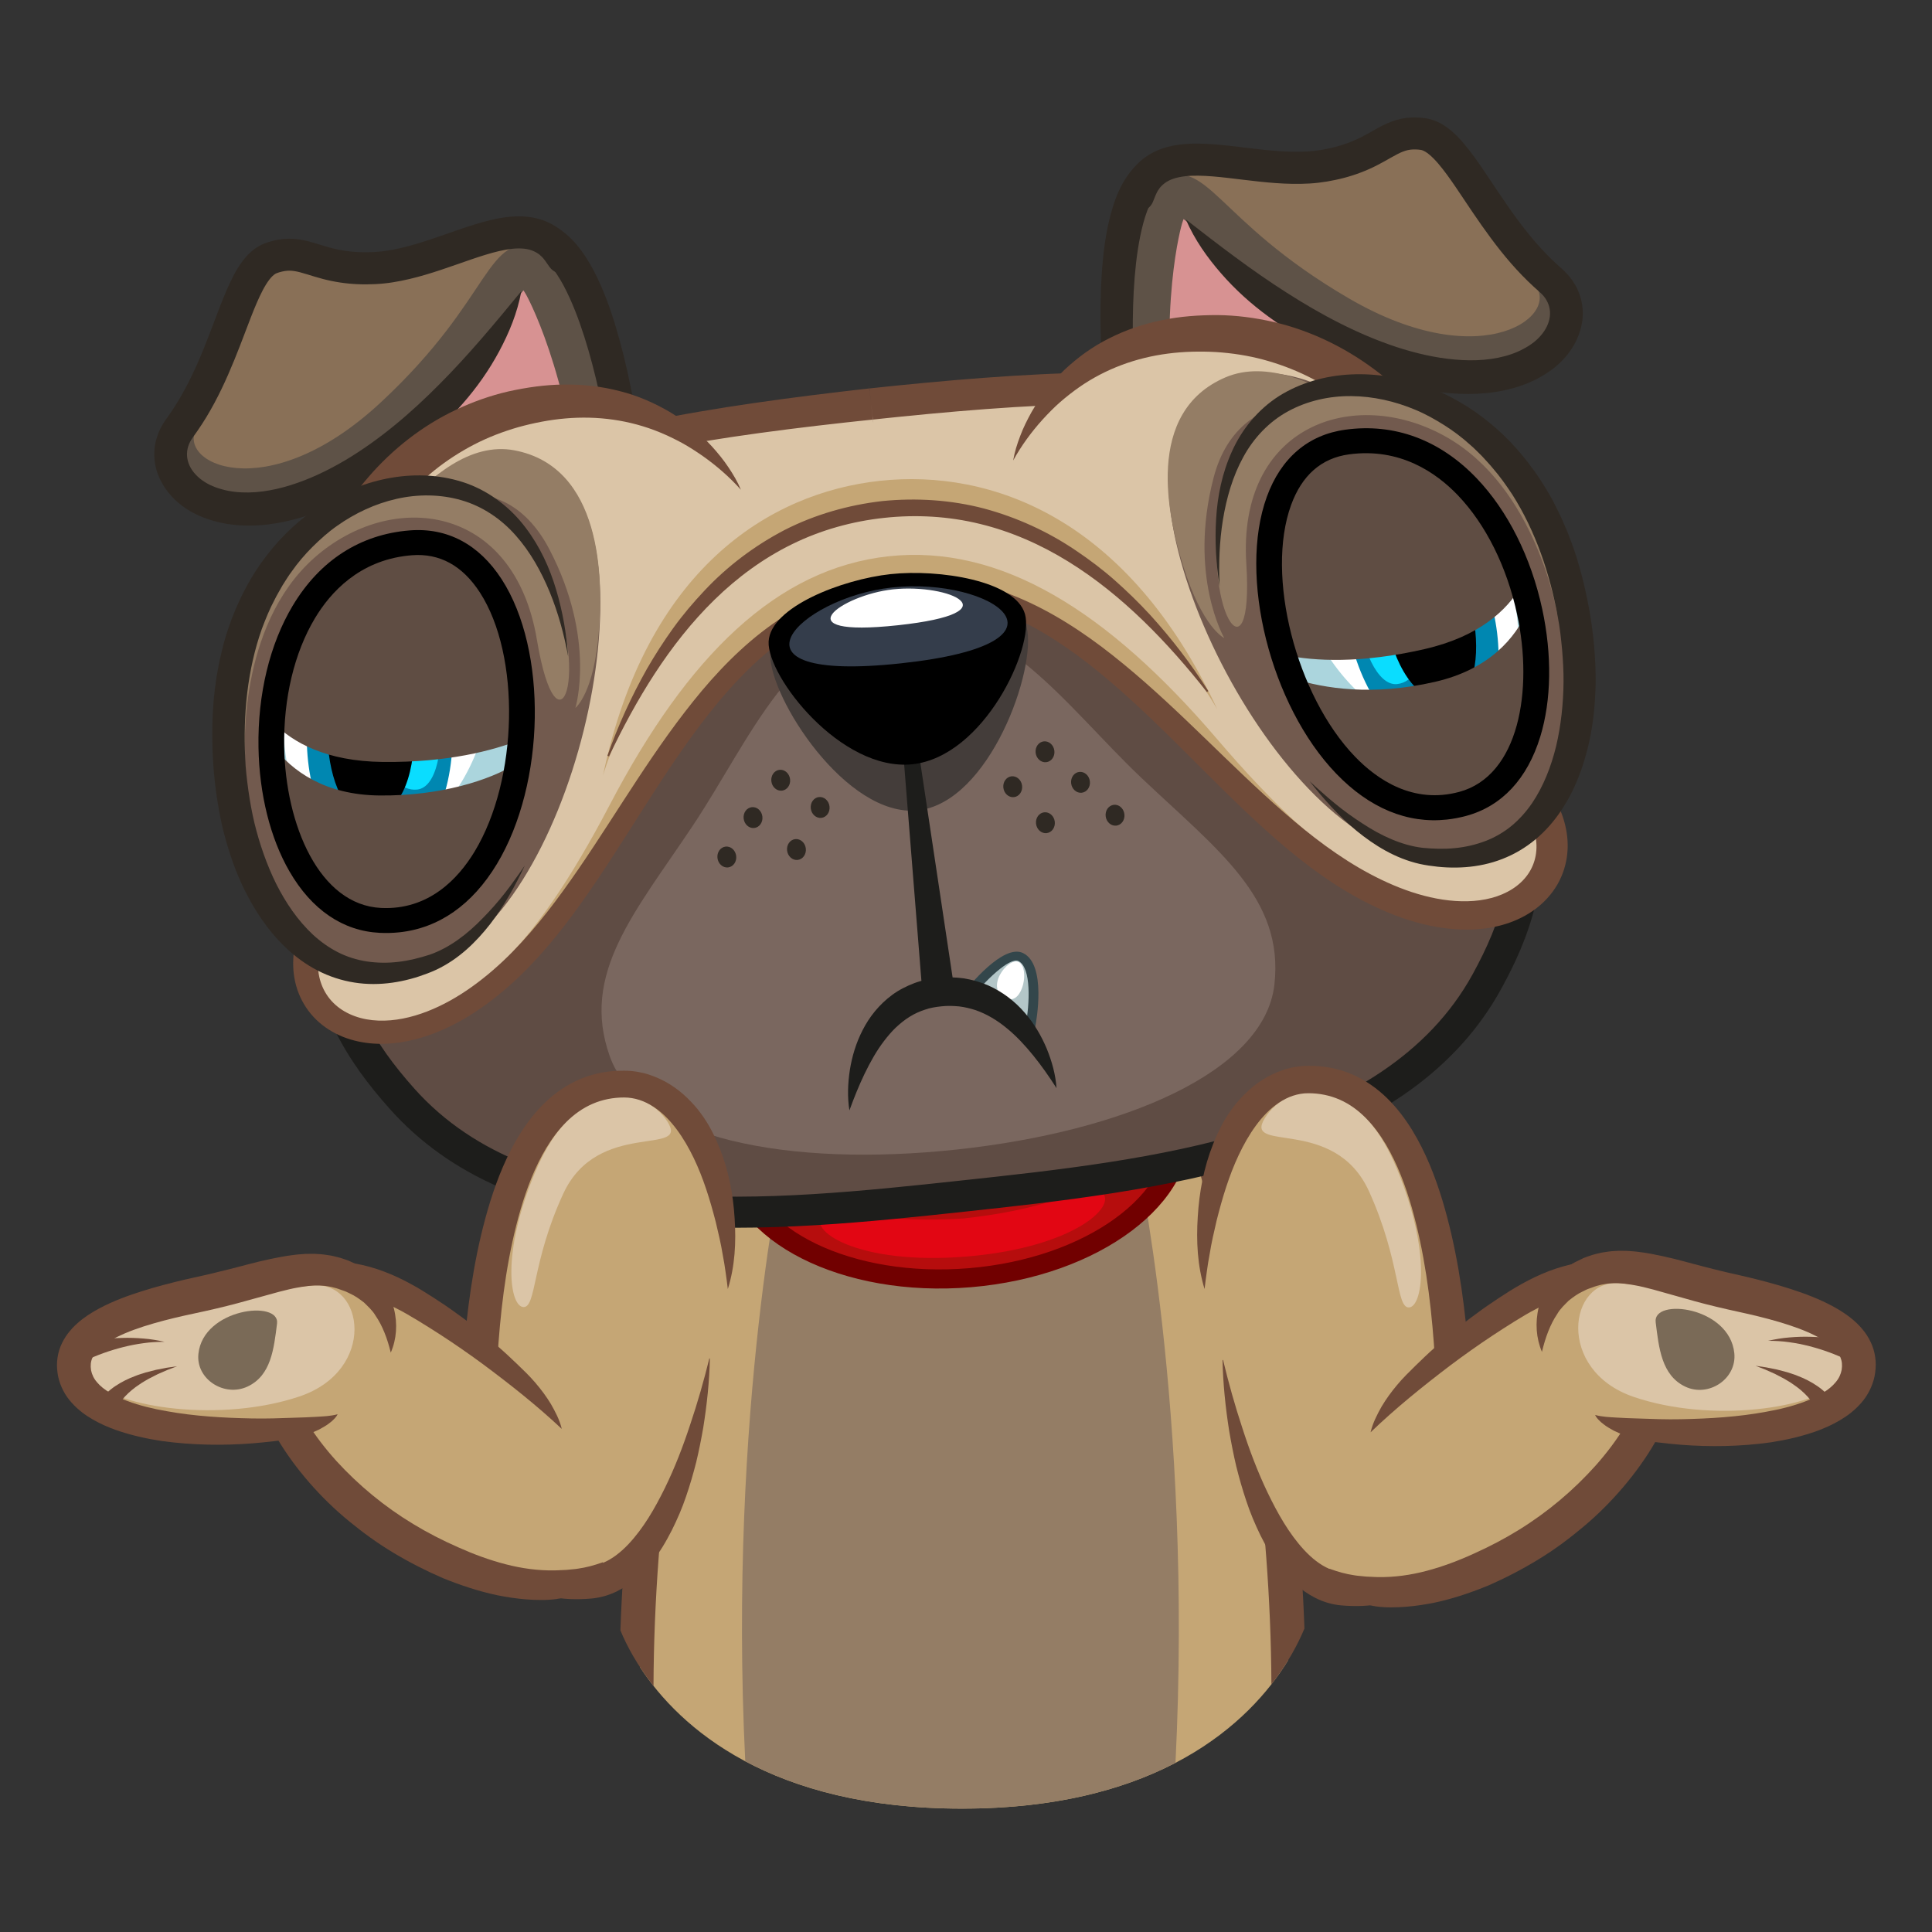 <svg xmlns="http://www.w3.org/2000/svg" xmlns:xlink="http://www.w3.org/1999/xlink" viewBox="0 0 512 512" width="512" height="512" preserveAspectRatio="xMidYMid meet" style="width: 100%; height: 100%; transform: translate3d(0px, 0px, 0px); content-visibility: visible;"><rect x="0" y="0" width="512" height="512" fill="#333333" stroke="none"/><defs><clipPath id="__lottie_element_2"><rect width="512" height="512" x="0" y="0"/></clipPath></defs><g clip-path="url(#__lottie_element_2)"><g transform="matrix(1,0,0,0.97,164.167,208.377)" opacity="1" style="display: block;"><g opacity="1" transform="matrix(1,0,0,1,91,139.777)"><path fill="rgb(197,166,117)" fill-opacity="1" d=" M-0.221,139.527 C52.104,139.527 76.027,116.039 86.131,99.118 C85.558,81.579 75.445,-1.522 63.447,-49.179 C43.73,-127.499 -43.581,-139.526 -63.657,-49.179 C-77.381,12.586 -86.131,71.143 -85.567,100.872 C-75.012,117.533 -50.901,139.527 -0.221,139.527z"/></g><g opacity="1" transform="matrix(1,0,0,1,90.373,189.598)"><path fill="rgb(148,125,101)" fill-opacity="1" d=" M0.406,89.705 C25.061,89.705 43.406,84.487 56.976,77.201 C61.635,-19.29 46.47,-89.705 46.47,-89.705 C46.47,-89.705 -0.022,-82.714 -0.022,-82.714 C-0.022,-82.714 -46.516,-89.705 -46.516,-89.705 C-46.516,-89.705 -61.635,-19.499 -57.041,76.769 C-43.382,84.274 -24.769,89.705 0.406,89.705z"/></g><g opacity="1" transform="matrix(1,0,0,1,162.768,157.429)"><path fill="rgb(112,75,57)" fill-opacity="1" d=" M18.757,72.661 C15.639,-16.53 -10.019,-87.171 -10.297,-87.921 C-10.297,-87.921 -18.757,-84.591 -18.757,-84.591 C-18.472,-83.815 9.558,-6.543 10.003,87.921 C14.313,82.236 17.08,76.841 18.757,72.661z"/></g><g opacity="1" transform="matrix(1,0,0,1,19.014,157.645)"><path fill="rgb(112,75,57)" fill-opacity="1" d=" M-9.996,88.136 C-9.635,-6.523 18.478,-84.028 18.764,-84.806 C18.764,-84.806 10.303,-88.136 10.303,-88.136 C10.027,-87.385 -15.728,-16.471 -18.764,72.963 C-17.099,77.137 -14.323,82.499 -9.996,88.136z"/></g></g><g transform="matrix(0.995,-0.098,0.106,1.006,187.252,269.607)" opacity="1" style="display: block;"><g opacity="1" transform="matrix(1,0,0,1,62.391,38.941)"><path fill="rgb(182,13,13)" fill-opacity="1" d=" M59.138,0.834 C59.06,20.553 32.519,36.165 -0.142,35.704 C-32.803,35.244 -59.216,18.885 -59.137,-0.834 C-59.059,-20.553 -32.518,-36.165 0.143,-35.704 C32.804,-35.243 59.217,-18.885 59.138,0.834z"/></g><g opacity="1" transform="matrix(1,0,0,1,62.391,38.942)"><path fill="rgb(113,0,0)" fill-opacity="1" d=" M-0.152,38.209 C-34.37,37.727 -62.141,20.193 -62.057,-0.876 C-61.973,-21.945 -34.066,-38.692 0.153,-38.21 C34.371,-37.727 62.142,-20.194 62.058,0.874 C61.974,21.943 34.067,38.692 -0.152,38.209z M0.133,-33.199 C-30.866,-33.636 -56.146,-19.099 -56.219,-0.794 C-56.292,17.512 -31.132,32.761 -0.133,33.198 C30.865,33.635 56.145,19.098 56.218,0.792 C56.291,-17.514 31.131,-32.762 0.133,-33.199z"/></g><g opacity="1" transform="matrix(1,0,0,1,62.088,60.475)"><path fill="rgb(226,6,19)" fill-opacity="1" d=" M36.757,-5.142 C32.476,-8.056 28.043,-1.744 -0.003,-1.441 C-28.044,-2.535 -32.425,-8.971 -36.728,-6.178 C-42.07,-2.711 -29.461,8.141 -0.057,8.563 C-0.057,8.563 -0.057,8.564 -0.057,8.564 C-0.052,8.564 -0.048,8.563 -0.043,8.564 C-0.043,8.564 -0.029,8.564 -0.029,8.564 C-0.029,8.564 -0.028,8.564 -0.028,8.564 C29.375,8.971 42.07,-1.525 36.757,-5.142z"/></g></g><g transform="matrix(0.997,0.072,-0.074,0.968,87.35,54.023)" opacity="1" style="display: block;"><g opacity="1" transform="matrix(1,0,0,1,44.24,50.493)"><path fill="rgb(94,82,71)" fill-opacity="1" d=" M-28.421,23.009 C-28.785,22.006 -29.238,21.06 -29.771,20.196 C-26.668,16.957 -30.26,11.189 -32.102,5.865 C-41.319,-20.79 -3.726,-42.996 12.061,-42.495 C27.85,-41.995 41.319,21.541 41.319,21.541 C41.319,21.541 -21.575,42.995 -21.575,42.995 C-21.934,35.945 -26.087,29.45 -28.421,23.009z"/></g><g opacity="1" transform="matrix(1,0,0,1,38.773,48.666)"><path fill="rgb(215,146,146)" fill-opacity="1" d=" M14.973,-27.866 C14.973,-27.866 27.754,-8.312 34.362,31.079 C34.362,31.079 -17.124,46.069 -17.124,46.069 C-17.124,46.069 -34.362,-7.391 -34.362,-7.391 C-34.362,-7.391 3.293,-46.069 14.973,-27.866z"/></g><g opacity="1" transform="matrix(1,0,0,1,52.575,38.354)"><path fill="rgb(47,41,35)" fill-opacity="1" d=" M-37.511,-9.858 C-32.835,-12.777 -29.14,-16.193 -25.427,-19.819 C-21.745,-23.462 -18.059,-27.169 -13.821,-30.798 C-11.7,-32.625 -9.367,-34.342 -6.551,-35.829 C-5.142,-36.567 -3.571,-37.21 -1.804,-37.591 C-0.047,-37.978 1.925,-38.104 3.868,-37.771 C5.814,-37.471 7.64,-36.631 9.149,-35.72 C10.672,-34.786 11.951,-33.701 13.085,-32.575 C15.335,-30.31 17.042,-27.876 18.556,-25.418 C21.553,-20.489 23.725,-15.389 25.649,-10.261 C27.562,-5.129 29.174,0.05 30.626,5.253 C33.522,15.68 35.792,26.115 37.511,36.82 C37.511,36.82 29.833,38.104 29.833,38.104 C28.873,33.03 27.709,27.857 26.486,22.773 C25.27,17.673 23.942,12.603 22.458,7.601 C20.973,2.6 19.341,-2.343 17.463,-7.132 C15.588,-11.91 13.459,-16.573 10.922,-20.718 C9.649,-22.771 8.243,-24.687 6.734,-26.179 C5.981,-26.919 5.206,-27.544 4.46,-27.993 C3.707,-28.461 3.034,-28.658 2.354,-28.778 C1.678,-28.903 0.95,-28.879 0.116,-28.709 C-0.713,-28.523 -1.638,-28.207 -2.611,-27.778 C-4.566,-26.917 -6.579,-25.53 -8.663,-24.126 C-12.81,-21.235 -16.978,-17.77 -21.761,-14.993 C-22.932,-14.268 -24.173,-13.627 -25.428,-13.015 C-26.674,-12.389 -27.97,-11.841 -29.298,-11.377 C-31.933,-10.426 -34.737,-9.808 -37.511,-9.858z"/></g><g opacity="1" transform="matrix(1,0,0,1,13.581,69.236)"><path fill="rgb(47,41,35)" fill-opacity="1" d=" M5.01,29.326 C5.01,29.326 -13.331,-26.596 -13.331,-26.596 C-13.331,-26.596 -5.01,-29.326 -5.01,-29.326 C-5.01,-29.326 13.331,26.597 13.331,26.597 C13.331,26.597 5.01,29.326 5.01,29.326z"/></g></g><g transform="matrix(0.983,0.176,-0.181,0.954,55.151,41.918)" opacity="1" style="display: block;"><g opacity="1" transform="matrix(1,0,0,1,47.487,50.646)"><path fill="rgb(94,82,71)" fill-opacity="1" d=" M-35.62,19.315 C-40.314,30.211 -14.422,34.837 10.297,0.593 C33.068,-30.953 28.366,-47.658 44.287,-40.473 C46.424,-38.112 43.036,-33.985 39.106,-26.232 C37.804,-24.111 39.796,-27.347 39.975,-24.766 C39.288,-23.763 38.733,-22.545 38.378,-21.069 C36.965,-15.19 35.014,-11.555 31.326,-7.125 C26.977,-1.901 23.424,3.979 19.466,9.538 C15.904,14.539 11.768,19.344 7.311,23.408 C3.796,26.613 0.021,29.187 -1.729,33.927 C-14.881,44.046 -33.612,47.658 -39.732,37.129 C-46.424,25.616 -30.926,8.419 -35.62,19.315z"/></g><g opacity="1" transform="matrix(1,0,0,1,88.352,20.842)"><path fill="rgb(94,82,71)" fill-opacity="1" d=" M5.829,-8.581 C5.829,-8.581 0.847,-2.955 -2.49,5.189 C-5.828,13.332 -2.389,-13.332 -2.389,-13.332 C-2.389,-13.332 5.264,-13.021 5.264,-13.021 C5.264,-13.021 5.829,-8.581 5.829,-8.581z"/></g><g opacity="1" transform="matrix(1,0,0,1,5.985,79.569)"><path fill="rgb(122,106,87)" fill-opacity="1" d=" M-0.038,0.479 C-0.022,0.164 0.003,-0.154 0.038,-0.479 C0.003,-0.162 -0.022,0.156 -0.038,0.479z"/></g><g opacity="1" transform="matrix(1,0,0,1,5.935,80.607)"><path fill="rgb(122,106,87)" fill-opacity="1" d=" M-0.003,0.444 C-0.008,0.152 -0.005,-0.143 0.008,-0.444 C-0.004,-0.15 -0.007,0.146 -0.003,0.444z"/></g><g opacity="1" transform="matrix(1,0,0,1,51.063,46.502)"><path fill="rgb(137,112,87)" fill-opacity="1" d=" M-44.866,31.399 C-44.259,27.586 -42.696,23.056 -41.395,17.305 C-38.094,2.716 -37.283,-24.814 -26.109,-24.553 C-14.935,-24.292 -0.491,-22.204 12.842,-29.622 C26.175,-37.039 31.243,-45.115 42.416,-40.709 C43.328,-40.35 44.257,-39.579 45.193,-38.507 C44.846,-38.066 44.532,-37.597 44.261,-37.097 C42.957,-38.074 41.614,-38.662 40.238,-38.761 C24.477,-39.902 30.714,-23.374 5.995,10.87 C-18.723,45.115 -45.193,36.933 -40.499,26.037 C-37.134,18.227 -43.47,23.529 -44.866,31.399z"/></g><g opacity="1" transform="matrix(1,0,0,1,5.956,81.59)"><path fill="rgb(122,106,87)" fill-opacity="1" d=" M0.014,0.242 C0.001,0.082 -0.007,-0.079 -0.014,-0.242 C-0.009,-0.081 0.003,0.08 0.014,0.242z"/></g><g opacity="1" transform="matrix(1,0,0,1,51.126,48.817)"><path fill="rgb(47,41,35)" fill-opacity="1" d=" M37.128,-28.171 C37.159,-22.093 35.995,-16.4 34.313,-10.896 C32.62,-5.394 30.287,-0.125 27.411,4.862 C25.974,7.355 24.453,9.811 22.883,12.246 C22.104,13.465 21.274,14.66 20.47,15.869 C19.613,17.048 18.759,18.224 17.861,19.377 C16.087,21.696 14.217,23.958 12.275,26.175 C10.277,28.348 8.203,30.462 6.003,32.48 C3.813,34.507 1.488,36.416 -0.968,38.186 C-3.42,39.96 -5.997,41.615 -8.731,43.053 C-14.183,45.913 -20.267,48.101 -26.865,48.476 C-28.509,48.567 -30.178,48.546 -31.857,48.352 C-33.535,48.181 -35.222,47.874 -36.885,47.371 C-40.2,46.36 -43.454,44.588 -46.021,41.883 C-47.314,40.551 -48.432,38.992 -49.251,37.258 C-50.066,35.522 -50.575,33.62 -50.724,31.698 C-50.876,29.776 -50.669,27.847 -50.169,26.052 C-49.922,25.153 -49.595,24.29 -49.23,23.458 C-49.23,23.458 -48.397,21.591 -48.397,21.591 C-46.327,16.819 -44.837,11.715 -43.664,6.458 C-42.48,1.195 -41.649,-4.212 -40.649,-9.786 C-40.136,-12.577 -39.591,-15.413 -38.729,-18.364 C-38.293,-19.839 -37.767,-21.352 -37.013,-22.909 C-36.254,-24.451 -35.246,-26.105 -33.609,-27.555 C-33.204,-27.913 -32.761,-28.254 -32.281,-28.557 C-32.02,-28.73 -31.863,-28.811 -31.673,-28.921 C-31.673,-28.921 -31.118,-29.236 -31.118,-29.236 C-30.35,-29.636 -29.559,-30.023 -28.698,-30.332 C-27.007,-30.977 -25.085,-31.328 -23.328,-31.365 C-21.556,-31.418 -19.977,-31.228 -18.56,-31.059 C-17.134,-30.881 -15.85,-30.715 -14.581,-30.612 C-12.068,-30.406 -9.627,-30.482 -7.132,-30.829 C-5.893,-30.998 -4.626,-31.253 -3.4,-31.533 C-2.197,-31.82 -0.992,-32.17 0.205,-32.6 C5.005,-34.31 9.674,-36.956 14.45,-39.74 C16.845,-41.132 19.275,-42.571 21.85,-43.936 C24.429,-45.291 27.145,-46.605 30.242,-47.526 C31.793,-47.978 33.44,-48.332 35.195,-48.444 C36.942,-48.567 38.798,-48.434 40.593,-47.966 C41.49,-47.738 42.369,-47.427 43.203,-47.046 C43.415,-46.955 43.619,-46.854 43.822,-46.75 C44.042,-46.635 44.179,-46.577 44.511,-46.383 C45.072,-46.054 45.482,-45.745 45.88,-45.425 C47.448,-44.191 48.787,-42.943 49.885,-40.688 C50.876,-38.651 50.028,-36.196 47.992,-35.205 C46.371,-34.416 44.486,-34.791 43.284,-36.003 C43.284,-36.003 41.851,-37.453 41.851,-37.453 C41.636,-37.67 40.914,-38.351 40.312,-38.666 C40.196,-38.812 39.149,-39.313 38.399,-39.484 C36.802,-39.913 34.876,-39.757 32.71,-39.118 C30.552,-38.483 28.256,-37.41 25.944,-36.187 C23.626,-34.958 21.273,-33.569 18.857,-32.162 C14.024,-29.355 8.938,-26.415 3.141,-24.338 C1.696,-23.818 0.197,-23.381 -1.337,-23.014 C-2.849,-22.668 -4.333,-22.372 -5.878,-22.159 C-8.944,-21.726 -12.162,-21.63 -15.24,-21.888 C-18.307,-22.13 -21.151,-22.696 -23.039,-22.631 C-24.005,-22.608 -24.784,-22.466 -25.64,-22.152 C-26.064,-22.008 -26.502,-21.79 -26.949,-21.566 C-26.949,-21.566 -27.288,-21.373 -27.288,-21.373 C-27.394,-21.313 -27.544,-21.232 -27.555,-21.218 C-27.642,-21.169 -27.731,-21.101 -27.828,-21.016 C-28.217,-20.696 -28.721,-20.02 -29.163,-19.107 C-29.609,-18.196 -30.013,-17.101 -30.36,-15.925 C-31.059,-13.566 -31.584,-10.939 -32.076,-8.266 C-33.978,2.488 -35.674,14.1 -40.434,25.002 C-40.434,25.002 -41.302,26.945 -41.302,26.945 C-41.497,27.386 -41.669,27.826 -41.795,28.269 C-42.05,29.156 -42.148,30.045 -42.089,30.918 C-41.984,32.662 -41.213,34.364 -39.864,35.761 C-38.528,37.164 -36.652,38.231 -34.54,38.859 C-33.481,39.171 -32.359,39.365 -31.21,39.473 C-30.062,39.603 -28.876,39.611 -27.679,39.536 C-22.869,39.241 -17.945,37.501 -13.381,35.023 C-8.786,32.554 -4.473,29.345 -0.457,25.76 C7.571,18.539 14.416,9.829 20.476,0.633 C26.587,-8.563 31.866,-18.332 37.128,-28.171z"/></g></g><g transform="matrix(0.957,-0.283,0.291,0.928,272.186,50.286)" opacity="1" style="display: block;"><g opacity="1" transform="matrix(1,0,0,1,46.096,50.493)"><path fill="rgb(94,82,71)" fill-opacity="1" d=" M28.421,23.009 C28.785,22.006 29.237,21.06 29.771,20.196 C26.667,16.957 30.261,11.189 32.102,5.865 C41.319,-20.79 3.726,-42.996 -12.062,-42.495 C-27.851,-41.995 -41.318,21.541 -41.318,21.541 C-41.318,21.541 21.575,42.995 21.575,42.995 C21.934,35.945 26.087,29.45 28.421,23.009z"/></g><g opacity="1" transform="matrix(1,0,0,1,51.562,48.666)"><path fill="rgb(215,146,146)" fill-opacity="1" d=" M-14.973,-27.866 C-14.973,-27.866 -27.754,-8.312 -34.362,31.079 C-34.362,31.079 17.124,46.069 17.124,46.069 C17.124,46.069 34.362,-7.391 34.362,-7.391 C34.362,-7.391 -3.293,-46.069 -14.973,-27.866z"/></g><g opacity="1" transform="matrix(1,0,0,1,37.761,38.354)"><path fill="rgb(47,41,35)" fill-opacity="1" d=" M37.511,-9.858 C34.738,-9.808 31.933,-10.426 29.297,-11.377 C27.97,-11.841 26.674,-12.389 25.428,-13.015 C24.173,-13.627 22.932,-14.268 21.761,-14.993 C16.978,-17.77 12.81,-21.235 8.663,-24.126 C6.579,-25.53 4.566,-26.917 2.611,-27.778 C1.638,-28.207 0.713,-28.523 -0.116,-28.709 C-0.951,-28.879 -1.678,-28.903 -2.354,-28.778 C-3.034,-28.658 -3.707,-28.461 -4.461,-27.993 C-5.206,-27.544 -5.981,-26.919 -6.733,-26.179 C-8.243,-24.687 -9.648,-22.771 -10.922,-20.718 C-13.459,-16.573 -15.588,-11.91 -17.464,-7.132 C-19.341,-2.343 -20.973,2.6 -22.458,7.601 C-23.942,12.603 -25.27,17.673 -26.486,22.773 C-27.709,27.857 -28.873,33.03 -29.833,38.104 C-29.833,38.104 -37.511,36.82 -37.511,36.82 C-35.792,26.115 -33.522,15.68 -30.626,5.253 C-29.174,0.05 -27.562,-5.129 -25.648,-10.261 C-23.725,-15.389 -21.553,-20.489 -18.556,-25.418 C-17.043,-27.876 -15.336,-30.31 -13.085,-32.575 C-11.952,-33.701 -10.672,-34.786 -9.149,-35.72 C-7.64,-36.631 -5.814,-37.471 -3.868,-37.771 C-1.925,-38.104 0.046,-37.978 1.804,-37.591 C3.571,-37.21 5.142,-36.567 6.551,-35.829 C9.367,-34.342 11.699,-32.625 13.821,-30.798 C18.059,-27.169 21.744,-23.462 25.427,-19.819 C29.14,-16.193 32.835,-12.777 37.511,-9.858z"/></g><g opacity="1" transform="matrix(1,0,0,1,76.754,69.236)"><path fill="rgb(47,41,35)" fill-opacity="1" d=" M-5.009,29.326 C-5.009,29.326 -13.331,26.597 -13.331,26.597 C-13.331,26.597 5.01,-29.326 5.01,-29.326 C5.01,-29.326 13.331,-26.596 13.331,-26.596 C13.331,-26.596 -5.009,29.326 -5.009,29.326z"/></g></g><g transform="matrix(0.92,-0.381,0.393,0.892,293.497,44.984)" opacity="1" style="display: block;"><g opacity="1" transform="matrix(1,0,0,1,54.519,50.646)"><path fill="rgb(94,82,71)" fill-opacity="1" d=" M36.266,18.016 C40.959,28.912 17.023,34.047 -7.696,-0.197 C-30.467,-31.743 -28.366,-47.658 -44.288,-40.473 C-46.424,-38.112 -43.037,-33.985 -39.107,-26.232 C-37.806,-24.111 -39.795,-27.347 -39.974,-24.766 C-39.287,-23.763 -38.733,-22.545 -38.379,-21.069 C-36.965,-15.19 -35.014,-11.555 -31.326,-7.125 C-26.977,-1.901 -23.425,3.979 -19.466,9.538 C-15.904,14.539 -11.767,19.344 -7.31,23.408 C-3.796,26.613 -0.021,29.187 1.729,33.927 C14.881,44.046 33.613,47.658 39.733,37.129 C46.425,25.616 31.572,7.12 36.266,18.016z"/></g><g opacity="1" transform="matrix(1,0,0,1,13.653,20.842)"><path fill="rgb(94,82,71)" fill-opacity="1" d=" M-5.828,-8.581 C-5.828,-8.581 -0.847,-2.955 2.491,5.189 C5.828,13.332 2.39,-13.332 2.39,-13.332 C2.39,-13.332 -5.265,-13.021 -5.265,-13.021 C-5.265,-13.021 -5.828,-8.581 -5.828,-8.581z"/></g><g opacity="1" transform="matrix(1,0,0,1,96.02,79.569)"><path fill="rgb(122,106,87)" fill-opacity="1" d=" M0.039,0.479 C0.022,0.164 -0.004,-0.154 -0.039,-0.479 C-0.005,-0.162 0.023,0.156 0.039,0.479z"/></g><g opacity="1" transform="matrix(1,0,0,1,96.07,80.607)"><path fill="rgb(122,106,87)" fill-opacity="1" d=" M0.004,0.444 C0.009,0.152 0.006,-0.143 -0.008,-0.444 C0.005,-0.15 0.008,0.146 0.004,0.444z"/></g><g opacity="1" transform="matrix(1,0,0,1,50.942,46.502)"><path fill="rgb(137,112,87)" fill-opacity="1" d=" M44.866,31.399 C44.26,27.586 42.696,23.056 41.395,17.305 C38.095,2.716 37.283,-24.814 26.109,-24.553 C14.935,-24.292 0.492,-22.204 -12.841,-29.622 C-26.174,-37.039 -31.242,-45.115 -42.416,-40.709 C-43.327,-40.35 -44.256,-39.579 -45.193,-38.507 C-44.846,-38.066 -44.532,-37.597 -44.261,-37.097 C-42.956,-38.074 -41.614,-38.662 -40.237,-38.761 C-24.477,-39.902 -30.713,-23.374 -5.995,10.87 C18.723,45.115 45.193,36.933 40.5,26.037 C37.135,18.227 43.47,23.529 44.866,31.399z"/></g><g opacity="1" transform="matrix(1,0,0,1,96.049,81.59)"><path fill="rgb(122,106,87)" fill-opacity="1" d=" M-0.014,0.242 C-0.001,0.082 0.007,-0.079 0.014,-0.242 C0.008,-0.081 -0.003,0.08 -0.014,0.242z"/></g><g opacity="1" transform="matrix(1,0,0,1,51.003,48.817)"><path fill="rgb(47,41,35)" fill-opacity="1" d=" M-37.252,-28.171 C-31.99,-18.332 -26.711,-8.563 -20.6,0.633 C-14.54,9.829 -7.695,18.539 0.333,25.76 C4.35,29.345 8.662,32.554 13.258,35.023 C17.822,37.501 22.746,39.241 27.555,39.536 C28.752,39.611 29.939,39.603 31.086,39.473 C32.235,39.365 33.357,39.171 34.417,38.859 C36.528,38.231 38.404,37.164 39.74,35.761 C41.09,34.364 41.86,32.662 41.966,30.918 C42.024,30.045 41.926,29.156 41.671,28.269 C41.545,27.826 41.373,27.386 41.179,26.945 C41.179,26.945 40.31,25.002 40.31,25.002 C35.551,14.1 33.854,2.488 31.952,-8.266 C31.461,-10.939 30.936,-13.566 30.236,-15.925 C29.889,-17.101 29.486,-18.196 29.039,-19.107 C28.597,-20.02 28.094,-20.696 27.705,-21.016 C27.607,-21.101 27.518,-21.169 27.432,-21.218 C27.421,-21.232 27.27,-21.313 27.164,-21.373 C27.164,-21.373 26.825,-21.566 26.825,-21.566 C26.379,-21.79 25.94,-22.008 25.517,-22.152 C24.66,-22.466 23.882,-22.608 22.915,-22.631 C21.027,-22.696 18.184,-22.13 15.116,-21.888 C12.039,-21.63 8.82,-21.726 5.755,-22.159 C4.209,-22.372 2.726,-22.668 1.214,-23.014 C-0.32,-23.381 -1.819,-23.818 -3.265,-24.338 C-9.062,-26.415 -14.147,-29.355 -18.981,-32.162 C-21.397,-33.569 -23.749,-34.958 -26.068,-36.187 C-28.38,-37.41 -30.676,-38.483 -32.833,-39.118 C-35,-39.757 -36.926,-39.913 -38.522,-39.484 C-39.273,-39.313 -40.319,-38.812 -40.435,-38.666 C-41.038,-38.351 -41.76,-37.67 -41.975,-37.453 C-41.975,-37.453 -43.403,-36.008 -43.403,-36.008 C-44.996,-34.398 -47.594,-34.383 -49.204,-35.976 C-50.485,-37.243 -50.753,-39.152 -50.008,-40.688 C-48.91,-42.943 -47.572,-44.191 -46.004,-45.425 C-45.606,-45.745 -45.195,-46.054 -44.635,-46.383 C-44.303,-46.577 -44.165,-46.635 -43.945,-46.75 C-43.743,-46.854 -43.538,-46.955 -43.326,-47.046 C-42.493,-47.427 -41.613,-47.738 -40.717,-47.966 C-38.921,-48.434 -37.065,-48.567 -35.319,-48.444 C-33.564,-48.332 -31.916,-47.978 -30.366,-47.526 C-27.269,-46.605 -24.553,-45.291 -21.974,-43.936 C-19.399,-42.571 -16.969,-41.132 -14.574,-39.74 C-9.798,-36.956 -5.128,-34.31 -0.328,-32.6 C0.868,-32.17 2.074,-31.82 3.276,-31.533 C4.503,-31.253 5.769,-30.998 7.008,-30.829 C9.504,-30.482 11.945,-30.406 14.458,-30.612 C15.726,-30.715 17.01,-30.881 18.436,-31.059 C19.853,-31.228 21.433,-31.418 23.204,-31.365 C24.961,-31.328 26.883,-30.977 28.575,-30.332 C29.436,-30.023 30.226,-29.636 30.995,-29.236 C30.995,-29.236 31.55,-28.921 31.55,-28.921 C31.739,-28.811 31.896,-28.73 32.158,-28.557 C32.637,-28.254 33.08,-27.913 33.485,-27.555 C35.122,-26.105 36.13,-24.451 36.89,-22.909 C37.643,-21.352 38.17,-19.839 38.605,-18.364 C39.468,-15.413 40.012,-12.577 40.525,-9.786 C41.525,-4.212 42.356,1.195 43.541,6.458 C44.713,11.715 46.203,16.819 48.274,21.591 C48.274,21.591 49.107,23.458 49.107,23.458 C49.472,24.29 49.798,25.153 50.046,26.052 C50.545,27.847 50.753,29.776 50.6,31.698 C50.451,33.62 49.942,35.522 49.128,37.258 C48.308,38.992 47.19,40.551 45.898,41.883 C43.33,44.588 40.076,46.36 36.762,47.371 C35.099,47.874 33.411,48.181 31.733,48.352 C30.055,48.546 28.385,48.567 26.741,48.476 C20.144,48.101 14.06,45.913 8.607,43.053 C5.873,41.615 3.297,39.96 0.845,38.186 C-1.611,36.416 -3.937,34.507 -6.127,32.48 C-8.326,30.462 -10.401,28.348 -12.399,26.175 C-14.341,23.958 -16.211,21.696 -17.985,19.377 C-18.883,18.224 -19.737,17.048 -20.594,15.869 C-21.398,14.66 -22.228,13.465 -23.007,12.246 C-24.576,9.811 -26.098,7.355 -27.534,4.862 C-30.41,-0.125 -32.743,-5.394 -34.436,-10.896 C-36.119,-16.4 -37.283,-22.093 -37.252,-28.171z"/></g></g><g transform="matrix(0.994,-0.107,0.111,0.964,45.59,112.35)" opacity="1" style="display: block;"><g opacity="1" transform="matrix(1,0,0,1,184.723,144.832)"><path fill="rgb(95,76,68)" fill-opacity="1" d=" M-160.718,-6.429 C-160.718,17.653 -153.712,31.859 -144.622,45.106 C-115.385,87.717 -51.065,87.955 -0.022,87.955 C51.02,87.955 115.339,87.717 144.577,45.106 C153.764,31.716 160.718,17.164 160.718,-7.206 C160.718,-52.559 95.017,-87.955 -0.023,-87.955 C-95.064,-87.955 -160.718,-52.449 -160.718,-6.429z"/></g><g opacity="1" transform="matrix(1,0,0,1,184.7,146.934)"><path fill="rgb(122,103,95)" fill-opacity="1" d=" M59.795,-22.556 C41.943,-44.384 27.611,-73.031 0.029,-73.031 C0.029,-73.031 0.001,-73.005 0.001,-73.005 C0.001,-73.005 -0.029,-73.031 -0.029,-73.031 C-27.61,-73.031 -41.943,-44.384 -59.794,-22.556 C-77.644,-0.728 -93.85,14.265 -88.595,37.569 C-83.346,60.852 -44.697,73.009 -0.061,73.03 C-0.061,73.03 -0.059,73.031 -0.059,73.031 C-0.039,73.031 -0.019,73.03 0.001,73.03 C0.021,73.03 0.041,73.031 0.061,73.031 C0.061,73.031 0.061,73.03 0.061,73.03 C44.696,73.009 83.346,60.852 88.596,37.569 C93.85,14.265 77.646,-0.728 59.795,-22.556z"/></g><g opacity="1" transform="matrix(1,0,0,1,184.723,144.832)"><path fill="rgb(29,29,27)" fill-opacity="1" d=" M-0.023,92.234 C-24.309,92.234 -54.533,92.234 -81.363,86.7 C-112.644,80.249 -134.49,67.436 -148.15,47.528 C-158.262,32.791 -164.997,17.976 -164.997,-6.428 C-164.997,-56.147 -95.615,-92.234 -0.023,-92.234 C95.596,-92.234 164.997,-56.474 164.997,-7.206 C164.997,19.261 156.879,34.741 148.105,47.527 C134.445,67.436 112.599,80.249 81.318,86.7 C54.488,92.234 24.263,92.234 -0.023,92.234z M-0.023,-83.677 C-44.832,-83.677 -85.326,-75.499 -114.047,-60.649 C-141.385,-46.514 -156.441,-27.258 -156.441,-6.428 C-156.441,15.774 -150.306,29.263 -141.096,42.686 C-112.97,83.677 -50.344,83.677 -0.023,83.677 C50.298,83.677 112.923,83.677 141.05,42.686 C150.287,29.223 156.439,15.586 156.439,-7.206 C156.439,-27.729 141.38,-46.756 114.035,-60.782 C85.249,-75.546 44.743,-83.677 -0.023,-83.677z"/></g><g opacity="1" transform="matrix(1,0,0,1,184.721,94.265)"><path fill="rgb(68,61,58)" fill-opacity="1" d=" M34.173,-14.117 C32.688,-25.75 12.907,-32.451 0.022,-32.467 C0.014,-32.467 0.007,-32.467 0,-32.467 C-0.007,-32.467 -0.014,-32.467 -0.021,-32.467 C-12.907,-32.451 -32.687,-25.75 -34.172,-14.117 C-35.658,-2.48 -19.083,32.41 -0.023,32.465 C-0.023,32.465 -0.021,32.467 -0.021,32.467 C-0.014,32.467 -0.007,32.466 0,32.466 C0.007,32.466 0.014,32.467 0.022,32.467 C0.022,32.467 0.023,32.465 0.023,32.465 C19.083,32.41 35.658,-2.48 34.173,-14.117z"/></g><g opacity="1" transform="matrix(1,0,0,1,219.953,114.54)"><path fill="rgb(47,41,35)" fill-opacity="1" d=" M2.498,0 C2.498,1.582 1.379,2.863 -0.001,2.863 C-1.38,2.863 -2.498,1.582 -2.498,0 C-2.498,-1.581 -1.38,-2.863 -0.001,-2.863 C1.379,-2.863 2.498,-1.581 2.498,0z"/></g><g opacity="1" transform="matrix(1,0,0,1,228.378,123.87)"><path fill="rgb(47,41,35)" fill-opacity="1" d=" M2.498,0 C2.498,1.582 1.379,2.863 -0.001,2.863 C-1.38,2.863 -2.498,1.582 -2.498,0 C-2.498,-1.582 -1.38,-2.863 -0.001,-2.863 C1.379,-2.863 2.498,-1.582 2.498,0z"/></g><g opacity="1" transform="matrix(1,0,0,1,236.472,133.812)"><path fill="rgb(47,41,35)" fill-opacity="1" d=" M2.498,0 C2.498,1.581 1.38,2.863 0.001,2.863 C-1.379,2.863 -2.498,1.581 -2.498,0 C-2.498,-1.582 -1.379,-2.863 0.001,-2.863 C1.38,-2.863 2.498,-1.582 2.498,0z"/></g><g opacity="1" transform="matrix(1,0,0,1,210.393,123.083)"><path fill="rgb(47,41,35)" fill-opacity="1" d=" M2.498,0 C2.498,1.582 1.38,2.863 0.001,2.863 C-1.379,2.863 -2.498,1.582 -2.498,0 C-2.498,-1.582 -1.379,-2.863 0.001,-2.863 C1.38,-2.863 2.498,-1.582 2.498,0z"/></g><g opacity="1" transform="matrix(1,0,0,1,217.909,133.812)"><path fill="rgb(47,41,35)" fill-opacity="1" d=" M2.498,0 C2.498,1.581 1.379,2.863 -0.001,2.863 C-1.38,2.863 -2.498,1.581 -2.498,0 C-2.498,-1.582 -1.38,-2.863 -0.001,-2.863 C1.379,-2.863 2.498,-1.582 2.498,0z"/></g><g opacity="1" transform="matrix(1,0,0,1,149.491,114.54)"><path fill="rgb(47,41,35)" fill-opacity="1" d=" M-2.497,0 C-2.497,1.582 -1.38,2.863 0,2.863 C1.379,2.863 2.497,1.582 2.497,0 C2.497,-1.581 1.379,-2.863 0,-2.863 C-1.38,-2.863 -2.497,-1.581 -2.497,0z"/></g><g opacity="1" transform="matrix(1,0,0,1,141.066,123.87)"><path fill="rgb(47,41,35)" fill-opacity="1" d=" M-2.497,0 C-2.497,1.582 -1.38,2.863 0,2.863 C1.378,2.863 2.497,1.582 2.497,0 C2.497,-1.582 1.378,-2.863 0,-2.863 C-1.38,-2.863 -2.497,-1.582 -2.497,0z"/></g><g opacity="1" transform="matrix(1,0,0,1,132.972,133.812)"><path fill="rgb(47,41,35)" fill-opacity="1" d=" M-2.497,0 C-2.497,1.581 -1.38,2.863 0,2.863 C1.379,2.863 2.497,1.581 2.497,0 C2.497,-1.582 1.379,-2.863 0,-2.863 C-1.38,-2.863 -2.497,-1.582 -2.497,0z"/></g><g opacity="1" transform="matrix(1,0,0,1,159.051,123.083)"><path fill="rgb(47,41,35)" fill-opacity="1" d=" M-2.497,0 C-2.497,1.582 -1.38,2.863 -0.001,2.863 C1.378,2.863 2.497,1.582 2.497,0 C2.497,-1.582 1.378,-2.863 -0.001,-2.863 C-1.38,-2.863 -2.497,-1.582 -2.497,0z"/></g><g opacity="1" transform="matrix(1,0,0,1,151.535,133.812)"><path fill="rgb(47,41,35)" fill-opacity="1" d=" M-2.497,0 C-2.497,1.581 -1.38,2.863 0,2.863 C1.378,2.863 2.497,1.581 2.497,0 C2.497,-1.582 1.378,-2.863 0,-2.863 C-1.38,-2.863 -2.497,-1.582 -2.497,0z"/></g><g opacity="1" transform="matrix(1,0,0,1,184.706,101.841)"><path fill="rgb(219,197,167)" fill-opacity="1" d=" M-0.005,-86.821 C-0.005,-86.821 -0.005,-86.821 -0.005,-86.821 C78.128,-86.821 128.359,-79.569 147.671,-42.482 C158.265,-22.139 162.292,7.866 160.736,35.785 C178.509,61.213 149.169,86.821 109.929,54.434 C74.464,25.164 51.063,-36.377 -0.005,-36.377 C-0.005,-36.377 0.005,-36.377 0.005,-36.377 C-51.063,-36.377 -74.463,25.164 -109.928,54.434 C-149.169,86.821 -178.508,61.213 -160.734,35.785 C-162.292,7.866 -158.264,-22.139 -147.671,-42.482 C-128.358,-79.569 -78.128,-86.821 0.005,-86.821 C0.005,-86.821 -0.005,-86.821 -0.005,-86.821z"/></g><g opacity="1" transform="matrix(1,0,0,1,184.722,72.105)"><path fill="rgb(197,166,117)" fill-opacity="1" d=" M0,-26.248 C57.067,-26.234 81.899,35.969 81.899,35.969 C64.224,-18.728 29.604,-35.953 0.02,-35.968 C0.02,-35.968 0.02,-35.969 0.02,-35.969 C0.02,-35.969 0,-35.969 0,-35.969 C0,-35.969 -0.02,-35.969 -0.02,-35.969 C-0.02,-35.969 -0.02,-35.968 -0.02,-35.968 C-29.604,-35.953 -64.223,-18.728 -81.899,35.969 C-81.899,35.969 -57.067,-26.234 0,-26.248z"/></g><g opacity="1" transform="matrix(1,0,0,1,184.702,72.381)"><path fill="rgb(112,75,57)" fill-opacity="1" d=" M-80.103,30.441 C-76.432,22.62 -72.05,15.122 -67.043,7.974 C-64.506,4.427 -61.787,0.99 -58.883,-2.317 C-55.978,-5.623 -52.806,-8.712 -49.457,-11.634 C-42.782,-17.507 -35.016,-22.293 -26.608,-25.677 C-18.165,-28.99 -9.049,-30.613 0,-30.679 C9.047,-30.601 18.166,-28.995 26.604,-25.667 C35.014,-22.288 42.773,-17.494 49.448,-11.624 C52.797,-8.704 55.974,-5.619 58.874,-2.309 C61.777,0.998 64.5,4.432 67.034,7.981 C72.044,15.125 76.426,22.623 80.103,30.441 C80.103,30.441 79.706,30.679 79.706,30.679 C75.28,23.33 70.488,16.193 65.129,9.5 C59.772,2.815 53.837,-3.434 47.166,-8.802 C40.508,-14.167 33.084,-18.621 25.075,-21.602 C17.077,-24.604 8.535,-26.075 0,-26.062 C-8.536,-26.072 -17.078,-24.603 -25.075,-21.601 C-33.084,-18.62 -40.508,-14.166 -47.166,-8.801 C-53.837,-3.433 -59.772,2.815 -65.129,9.501 C-70.488,16.193 -75.281,23.33 -79.707,30.679 C-79.707,30.679 -80.103,30.441 -80.103,30.441z"/></g><g opacity="1" transform="matrix(1,0,0,1,184.722,116.992)"><path fill="rgb(197,166,117)" fill-opacity="1" d=" M151.619,51.215 C126.594,54.34 106.131,37.509 81.012,-0.757 C55.904,-39.004 29.815,-60.093 0.023,-60.115 C0.023,-60.115 0.022,-60.117 0.022,-60.117 C0.015,-60.117 0.007,-59.098 0,-59.098 C-0.007,-59.098 -0.015,-60.117 -0.022,-60.117 C-0.022,-60.117 -0.023,-60.115 -0.023,-60.115 C-29.815,-60.093 -55.904,-39.004 -81.011,-0.757 C-106.131,37.509 -126.593,54.34 -151.619,51.215 C-176.645,48.09 -146.402,60.117 -132.042,52.615 C-117.682,45.112 -93.946,26.832 -65.546,-10.548 C-37.16,-47.908 -13.878,-51.524 0,-51.528 C13.878,-51.524 37.16,-47.908 65.546,-10.548 C93.946,26.832 117.683,45.112 132.043,52.615 C146.402,60.117 176.644,48.09 151.619,51.215z"/></g><g opacity="1" transform="matrix(1,0,0,1,185.145,89.024)"><path fill="rgb(112,75,57)" fill-opacity="1" d=" M-0.444,-69.726 C-0.424,-86.824 -0.404,-74.466 -0.385,-78.282 C-0.385,-78.282 -0.326,-78.282 -0.326,-78.282 C-0.326,-78.282 -0.207,-78.282 -0.207,-78.282 C-0.207,-78.282 0.03,-78.281 0.03,-78.281 C0.03,-78.281 0.503,-78.281 0.503,-78.281 C0.503,-78.281 1.451,-78.279 1.451,-78.279 C1.451,-78.279 3.347,-78.276 3.347,-78.276 C3.347,-78.276 7.14,-78.258 7.14,-78.258 C7.14,-78.258 14.729,-78.179 14.729,-78.179 C19.791,-78.107 24.853,-77.992 29.921,-77.822 C40.055,-77.48 50.205,-76.913 60.355,-75.925 C70.503,-74.935 80.662,-73.52 90.735,-71.278 C100.792,-69.026 110.811,-65.926 120.261,-61.156 C124.971,-58.761 129.519,-55.933 133.719,-52.589 C137.917,-49.25 141.751,-45.387 145.024,-41.091 C148.312,-36.818 151,-32.042 153.152,-27.248 C155.314,-22.428 157.07,-17.481 158.506,-12.476 C161.381,-2.462 163.088,7.764 164.037,18.015 C164.973,28.272 165.133,38.571 164.568,48.84 C164.568,48.84 164.568,48.841 164.568,48.841 C164.568,48.841 163.804,46.152 163.804,46.152 C166.857,50.615 169.228,55.892 169.68,61.732 C169.909,64.631 169.624,67.644 168.714,70.509 C167.814,73.371 166.301,76.076 164.292,78.308 C162.291,80.547 159.853,82.335 157.239,83.602 C154.622,84.874 151.848,85.656 149.081,86.046 C143.529,86.824 138.068,86.09 133.008,84.636 C127.93,83.17 123.205,80.951 118.805,78.331 C114.402,75.704 110.304,72.683 106.472,69.405 C98.794,62.833 92.197,55.36 85.956,47.759 C73.496,32.552 62.434,16.496 48.93,2.9 C42.192,-3.86 34.784,-9.931 26.469,-14.29 C18.173,-18.649 8.939,-21.067 -0.444,-21.112 C-0.444,-21.112 -0.444,-26.007 -0.444,-26.007 C-0.419,-16.224 -0.468,-23.295 -0.477,-21.111 C-0.477,-21.111 -0.533,-21.11 -0.533,-21.11 C-0.533,-21.11 -0.643,-21.107 -0.643,-21.107 C-0.643,-21.107 -0.861,-21.102 -0.861,-21.102 C-0.861,-21.102 -1.3,-21.092 -1.3,-21.092 C-1.3,-21.092 -2.178,-21.072 -2.178,-21.072 C-2.764,-21.07 -3.348,-21.016 -3.932,-20.986 C-5.101,-20.931 -6.261,-20.793 -7.423,-20.668 C-9.742,-20.389 -12.038,-19.942 -14.303,-19.382 C-18.84,-18.269 -23.215,-16.533 -27.393,-14.399 C-35.742,-10.069 -43.191,-4.015 -49.967,2.726 C-63.549,16.288 -74.686,32.316 -87.192,47.453 C-93.454,55.019 -100.065,62.447 -107.725,68.951 C-111.548,72.197 -115.631,75.182 -120.005,77.771 C-124.377,80.352 -129.064,82.528 -134.073,83.955 C-139.068,85.371 -144.433,86.067 -149.844,85.289 C-152.54,84.901 -155.232,84.13 -157.761,82.891 C-160.288,81.657 -162.632,79.924 -164.55,77.765 C-166.476,75.613 -167.919,73.012 -168.775,70.259 C-169.641,67.504 -169.908,64.604 -169.677,61.805 C-169.224,56.17 -166.91,51.043 -163.908,46.691 C-163.908,46.691 -164.505,48.788 -164.505,48.788 C-165.106,38.567 -164.985,28.308 -164.091,18.091 C-163.184,7.878 -161.521,-2.31 -158.698,-12.281 C-157.288,-17.264 -155.561,-22.187 -153.431,-26.981 C-151.31,-31.752 -148.67,-36.485 -145.427,-40.733 C-142.199,-45.001 -138.413,-48.844 -134.259,-52.172 C-130.105,-55.507 -125.595,-58.334 -120.918,-60.734 C-111.535,-65.514 -101.556,-68.645 -91.527,-70.93 C-81.482,-73.207 -71.339,-74.66 -61.202,-75.689 C-51.062,-76.716 -40.917,-77.322 -30.785,-77.703 C-25.719,-77.893 -20.656,-78.028 -15.595,-78.119 C-15.595,-78.119 -8.007,-78.228 -8.007,-78.228 C-8.007,-78.228 -4.214,-78.261 -4.214,-78.261 C-4.214,-78.261 -2.318,-78.272 -2.318,-78.272 C-2.318,-78.272 -1.37,-78.277 -1.37,-78.277 C-1.37,-78.277 -0.896,-78.28 -0.896,-78.28 C-0.896,-78.28 -0.66,-78.281 -0.66,-78.281 C-0.66,-78.281 -0.54,-78.282 -0.54,-78.282 C-0.54,-78.282 -0.481,-78.282 -0.481,-78.282 C-0.471,-74.466 -0.42,-86.824 -0.444,-69.726z M-0.444,-78.282 C-0.42,-61.183 -0.471,-73.542 -0.481,-69.726 C-0.481,-69.726 -0.54,-69.726 -0.54,-69.726 C-0.54,-69.726 -0.658,-69.726 -0.658,-69.726 C-0.658,-69.726 -0.893,-69.727 -0.893,-69.727 C-0.893,-69.727 -1.363,-69.728 -1.363,-69.728 C-1.363,-69.728 -2.304,-69.73 -2.304,-69.73 C-2.304,-69.73 -4.188,-69.735 -4.188,-69.735 C-4.188,-69.735 -7.951,-69.731 -7.951,-69.731 C-7.951,-69.731 -15.477,-69.683 -15.477,-69.683 C-20.491,-69.632 -25.5,-69.538 -30.505,-69.39 C-40.512,-69.092 -50.499,-68.573 -60.417,-67.647 C-70.332,-66.721 -80.186,-65.381 -89.816,-63.278 C-99.432,-61.17 -108.85,-58.267 -117.478,-53.953 C-126.086,-49.647 -133.82,-43.784 -139.572,-36.264 C-145.343,-28.814 -149.062,-19.67 -151.844,-10.306 C-154.587,-0.901 -156.269,8.876 -157.217,18.721 C-158.154,28.573 -158.349,38.517 -157.842,48.417 C-157.842,48.417 -157.783,49.58 -157.783,49.58 C-157.783,49.58 -158.439,50.514 -158.439,50.514 C-160.982,54.133 -162.784,58.218 -163.137,62.343 C-163.531,66.452 -162.339,70.514 -159.706,73.505 C-157.092,76.518 -153.16,78.396 -148.915,79.018 C-144.657,79.672 -140.124,79.166 -135.757,77.958 C-131.376,76.749 -127.125,74.831 -123.092,72.49 C-119.058,70.144 -115.219,67.388 -111.59,64.354 C-104.326,58.285 -97.848,51.146 -91.637,43.753 C-79.202,28.955 -67.876,12.87 -53.716,-1.076 C-46.64,-8.006 -38.746,-14.36 -29.722,-18.955 C-25.208,-21.22 -20.446,-23.068 -15.501,-24.242 C-13.033,-24.834 -10.531,-25.3 -8.009,-25.584 C-6.748,-25.712 -5.485,-25.849 -4.219,-25.9 C-3.586,-25.929 -2.953,-25.98 -2.32,-25.979 C-2.32,-25.979 -1.371,-25.993 -1.371,-25.993 C-1.371,-25.993 -0.896,-26 -0.896,-26 C-0.896,-26 -0.66,-26.004 -0.66,-26.004 C-0.66,-26.004 -0.54,-26.006 -0.54,-26.006 C-0.54,-26.006 -0.481,-26.007 -0.481,-26.007 C-0.471,-23.823 -0.419,-30.894 -0.444,-21.112 C-0.444,-21.112 -0.444,-26.007 -0.444,-26.007 C4.616,-26.027 9.705,-25.493 14.648,-24.297 C19.601,-23.139 24.377,-21.307 28.907,-19.055 C37.963,-14.487 45.897,-8.151 53.011,-1.238 C67.246,12.674 78.646,28.729 91.125,43.456 C97.356,50.814 103.848,57.905 111.096,63.906 C114.715,66.907 118.538,69.626 122.544,71.933 C126.548,74.235 130.759,76.11 135.073,77.279 C139.373,78.448 143.81,78.915 147.927,78.261 C152.035,77.638 155.767,75.811 158.211,72.96 C160.671,70.128 161.771,66.324 161.38,62.415 C161.024,58.495 159.278,54.56 156.789,51.053 C156.789,51.053 155.963,49.887 155.963,49.887 C155.963,49.887 156.024,48.364 156.024,48.364 C156.024,48.364 156.024,48.363 156.024,48.363 C156.567,38.512 156.412,28.609 155.516,18.797 C154.611,8.992 152.973,-0.746 150.284,-10.107 C147.555,-19.43 143.894,-28.516 138.224,-35.9 C132.566,-43.363 124.93,-49.208 116.388,-53.526 C107.829,-57.851 98.455,-60.786 88.867,-62.928 C79.266,-65.066 69.428,-66.445 59.524,-67.409 C49.617,-68.374 39.637,-68.933 29.632,-69.271 C24.63,-69.439 19.62,-69.552 14.607,-69.624 C14.607,-69.624 7.084,-69.701 7.084,-69.701 C7.084,-69.701 3.321,-69.719 3.321,-69.719 C3.321,-69.719 1.437,-69.723 1.437,-69.723 C1.437,-69.723 0.497,-69.724 0.497,-69.724 C0.497,-69.724 0.026,-69.725 0.026,-69.725 C0.026,-69.725 -0.209,-69.725 -0.209,-69.725 C-0.209,-69.725 -0.326,-69.725 -0.326,-69.725 C-0.326,-69.725 -0.385,-69.726 -0.385,-69.726 C-0.405,-73.542 -0.424,-61.183 -0.444,-78.282z"/></g><g opacity="1" transform="matrix(1,0,0,1,283.907,63.242)"><path fill="rgb(219,197,167)" fill-opacity="1" d=" M53.837,62.354 C53.837,62.354 63.501,40.48 58.305,13.777 C53.108,-12.926 32.776,-52.696 -8.107,-57.525 C-48.991,-62.354 -63.501,-28.741 -63.501,-28.741 C-63.501,-28.741 2.274,-22.017 53.837,62.354z"/></g><g opacity="1" transform="matrix(1,0,0,1,302.724,85.669)"><path fill="rgb(114,90,78)" fill-opacity="1" d=" M32.402,-29.754 C6.131,-68.811 -18.484,-75.333 -34.275,-60.275 C-58.623,-37.057 -24.399,61.234 14.472,68.57 C50.304,75.333 58.623,9.227 32.402,-29.754z"/></g><g opacity="1" transform="matrix(1,0,0,1,292.897,49.977)"><path fill="rgb(148,125,101)" fill-opacity="1" d=" M36.612,-1.111 C36.612,-1.111 8.523,-38.918 -14.044,-31.842 C-36.611,-24.767 -33.431,4.51 -30.956,17.986 C-27.721,35.612 -22.287,38.918 -22.287,38.918 C-22.287,38.918 -29.919,20.973 -20.247,-4.906 C-10.314,-31.488 19.518,-26.473 36.612,-1.111z"/></g><g opacity="1" transform="matrix(1,0,0,1,284.679,63.733)"><path fill="rgb(112,75,57)" fill-opacity="1" d=" M-64.272,-29.231 C-63.648,-31.478 -62.709,-33.636 -61.65,-35.736 C-60.6,-37.848 -59.339,-39.853 -57.984,-41.812 C-55.226,-45.69 -51.908,-49.253 -48.085,-52.292 C-44.232,-55.271 -39.939,-57.83 -35.298,-59.584 C-30.678,-61.385 -25.78,-62.505 -20.85,-62.981 C-15.908,-63.482 -10.975,-63.287 -6.082,-62.738 C-1.18,-62.141 3.67,-60.943 8.352,-59.274 C17.732,-55.932 26.274,-50.405 33.376,-43.62 C40.518,-36.837 46.266,-28.846 50.905,-20.39 C55.527,-11.907 59.038,-2.903 61.397,6.456 C62.568,11.123 63.43,15.972 63.837,20.825 C64.273,25.678 64.248,30.552 63.868,35.376 C63.474,40.202 62.69,44.978 61.535,49.657 C60.972,52 60.265,54.307 59.493,56.596 C59.106,57.74 58.693,58.876 58.249,60.011 C57.79,61.169 57.339,62.21 56.73,63.482 C56.73,63.482 49.402,60.245 49.402,60.245 C49.691,59.406 50.03,58.289 50.319,57.279 C50.623,56.244 50.907,55.194 51.165,54.136 C51.697,52.024 52.105,49.875 52.499,47.73 C53.244,43.43 53.748,39.091 53.905,34.753 C54.103,30.417 53.954,26.084 53.525,21.799 C53.082,17.51 52.281,13.3 51.17,9.08 C48.943,0.662 45.611,-7.526 41.368,-15.118 C37.133,-22.719 31.873,-29.689 25.715,-35.583 C22.636,-38.53 19.309,-41.176 15.79,-43.501 C12.263,-45.815 8.509,-47.749 4.605,-49.316 C0.695,-50.879 -3.393,-51.989 -7.572,-52.742 C-11.765,-53.444 -16.04,-53.826 -20.262,-53.725 C-28.713,-53.549 -37.085,-51.45 -44.649,-47.204 C-46.532,-46.138 -48.369,-44.959 -50.163,-43.683 C-51.945,-42.392 -53.64,-40.964 -55.298,-39.464 C-58.599,-36.447 -61.642,-33.049 -64.272,-29.231z"/></g><g opacity="1" transform="matrix(1,0,0,1,315.092,80.598)"><path fill="rgb(114,90,78)" fill-opacity="1" d=" M45.203,1.124 C50.631,49.45 33.304,78.519 2.104,73.641 C-22.504,69.794 -50.631,15.17 -40.587,-29.61 C-29.617,-78.519 38.454,-58.958 45.203,1.124z"/></g><g opacity="1" transform="matrix(1,0,0,1,313.711,61.188)"><path fill="rgb(148,125,101)" fill-opacity="1" d=" M45.283,30.711 C45.283,30.711 43.674,-4.213 21.137,-20.654 C-1.4,-37.094 -33.172,-29.582 -35.033,8.072 C-36.725,42.309 -48.919,18.688 -39.206,-10.201 C-29.493,-39.088 -0.673,-42.309 19.319,-28.621 C39.311,-14.933 46.222,0.866 47.57,14.707 C48.919,28.547 45.283,30.711 45.283,30.711z"/></g><g opacity="1" transform="matrix(1,0,0,1,319.333,89.457)"><path fill="rgb(47,41,35)" fill-opacity="1" d=" M-48.377,-14.774 C-48.638,-20.89 -48.305,-27.065 -47.248,-33.191 C-46.211,-39.316 -44.29,-45.407 -41.051,-51.002 C-37.859,-56.585 -33.026,-61.584 -26.973,-64.667 C-20.916,-67.704 -14.052,-68.86 -7.35,-68.443 C-0.645,-68.027 5.897,-66.112 11.887,-63.121 C14.888,-61.632 17.732,-59.834 20.394,-57.804 C23.061,-55.782 25.56,-53.534 27.829,-51.087 C32.464,-46.256 36.119,-40.614 39.108,-34.736 C40.559,-31.778 41.881,-28.752 42.907,-25.647 C43.17,-24.872 43.451,-24.102 43.697,-23.324 C43.697,-23.324 44.392,-20.98 44.392,-20.98 C44.884,-19.42 45.242,-17.84 45.639,-16.264 C47.109,-9.939 47.896,-3.529 48.28,2.846 C48.638,9.219 48.491,15.638 47.774,22.055 C46.952,28.452 45.628,34.869 43.252,41.034 C40.911,47.18 37.656,53.18 32.97,58.179 C30.638,60.67 27.936,62.874 24.936,64.58 C21.942,66.294 18.667,67.497 15.338,68.135 C12.006,68.779 8.638,68.86 5.379,68.539 C3.749,68.376 2.139,68.126 0.564,67.774 C-1.019,67.416 -2.534,67.03 -4.124,66.479 C-10.388,64.251 -15.442,60.149 -19.717,55.663 C-23.966,51.1 -27.478,46.018 -30.618,40.773 C-29.642,41.954 -28.642,43.112 -27.626,44.251 C-26.628,45.403 -25.607,46.533 -24.561,47.631 C-22.472,49.833 -20.261,51.899 -17.967,53.817 C-13.443,57.684 -8.313,60.904 -2.855,62.196 C-0.124,62.775 2.826,63.215 5.634,63.222 C8.466,63.26 11.248,62.9 13.892,62.191 C16.534,61.471 19.023,60.331 21.269,58.813 C23.507,57.287 25.518,55.42 27.296,53.31 C30.82,49.056 33.454,43.924 35.403,38.468 C37.31,32.99 38.574,27.189 39.29,21.289 C39.644,18.337 39.805,15.355 39.894,12.368 C39.949,9.382 39.981,6.376 39.749,3.389 C39.362,-2.591 38.56,-8.534 37.217,-14.335 C35.872,-20.132 33.996,-25.793 31.473,-31.129 C30.161,-33.768 28.788,-36.381 27.15,-38.817 C26.378,-40.067 25.483,-41.226 24.655,-42.436 C23.744,-43.578 22.885,-44.768 21.894,-45.843 C19.994,-48.065 17.894,-50.107 15.642,-51.957 C13.384,-53.793 11.037,-55.544 8.493,-56.97 C3.443,-59.862 -2.159,-61.857 -7.939,-62.546 C-13.694,-63.247 -19.652,-62.551 -24.983,-60.293 C-30.323,-58.052 -34.893,-54.065 -38.222,-49.159 C-41.585,-44.256 -43.862,-38.594 -45.477,-32.769 C-47.075,-26.924 -47.974,-20.866 -48.377,-14.774z"/></g><g opacity="1" transform="matrix(1,0,0,1,316.546,93.093)"><path fill="rgb(171,213,221)" fill-opacity="1" d=" M-7.621,-53.846 C42.076,-55.319 49.61,41.678 11.832,47.794 C-34.655,55.319 -49.61,-52.601 -7.621,-53.846z"/></g><g opacity="1" transform="matrix(1,0,0,1,319.412,78.878)"><path fill="rgb(255,255,255)" fill-opacity="1" d=" M-24.077,-27.89 C-37.593,-6.173 -19.472,42.162 9.061,41.226 C37.594,40.291 31.228,-9.977 15.974,-26.07 C0.72,-42.162 -16.834,-39.529 -24.077,-27.89z"/></g><g opacity="1" transform="matrix(1,0,0,1,322.852,93.069)"><path fill="rgb(0,135,177)" fill-opacity="1" d=" M-3.578,-35.645 C22.08,-36.029 28.525,24.858 5.958,29.735 C-23.165,36.029 -28.526,-35.272 -3.578,-35.645z"/></g><g opacity="1" transform="matrix(1,0,0,1,321.859,83.268)"><path fill="rgb(10,221,255)" fill-opacity="1" d=" M-1.987,-22.251 C4.525,-23.212 14.168,-16.315 17.188,-0.258 C20.068,15.058 16.141,2.298 9.776,3.15 C3.138,4.039 1.72,23.149 -7.107,23.178 C-17.546,23.212 -20.068,-19.583 -1.987,-22.251z"/></g><g opacity="1" transform="matrix(1,0,0,1,325.046,90.898)"><path fill="rgb(0,0,0)" fill-opacity="1" d=" M-1.744,-24.386 C13.355,-24.842 16.843,18.563 4.029,21.196 C-13.722,24.842 -16.843,-23.93 -1.744,-24.386z"/></g><g opacity="1" transform="matrix(1,0,0,1,315.263,82.368)"><path fill="rgb(255,255,255)" fill-opacity="1" d=" M-13.937,-12.146 C-13.937,-12.146 0.159,-8.757 14.246,6.165 C14.246,6.165 2.193,7.571 -14.246,12.146 C-14.246,12.146 -13.937,-12.146 -13.937,-12.146z"/></g><g opacity="1" transform="matrix(1,0,0,1,84.314,63.242)"><path fill="rgb(219,197,167)" fill-opacity="1" d=" M-53.838,62.354 C-53.838,62.354 -63.501,40.48 -58.305,13.777 C-53.109,-12.926 -32.776,-52.696 8.107,-57.525 C48.991,-62.354 63.501,-28.741 63.501,-28.741 C63.501,-28.741 -2.275,-22.017 -53.838,62.354z"/></g><g opacity="1" transform="matrix(1,0,0,1,66.893,85.188)"><path fill="rgb(114,90,78)" fill-opacity="1" d=" M-31.007,-29.273 C-4.736,-68.33 17.087,-75.814 32.878,-60.755 C57.227,-37.538 23.002,61.715 -15.868,69.051 C-51.7,75.814 -57.228,9.708 -31.007,-29.273z"/></g><g opacity="1" transform="matrix(1,0,0,1,76.72,49.496)"><path fill="rgb(148,125,101)" fill-opacity="1" d=" M-35.216,0.331 C-35.216,0.331 -9.918,-39.399 12.649,-32.324 C35.216,-25.249 32.035,4.99 29.561,18.466 C26.325,36.092 20.892,39.398 20.892,39.398 C20.892,39.398 28.524,21.453 18.853,-4.426 C8.919,-31.008 -18.121,-25.031 -35.216,0.331z"/></g><g opacity="1" transform="matrix(1,0,0,1,83.542,63.733)"><path fill="rgb(112,75,57)" fill-opacity="1" d=" M64.273,-29.231 C61.643,-33.049 58.598,-36.447 55.298,-39.464 C53.64,-40.964 51.945,-42.392 50.163,-43.683 C48.369,-44.959 46.531,-46.138 44.648,-47.204 C37.084,-51.45 28.713,-53.549 20.262,-53.725 C16.039,-53.826 11.766,-53.444 7.572,-52.742 C3.394,-51.989 -0.696,-50.879 -4.606,-49.316 C-8.511,-47.749 -12.264,-45.815 -15.791,-43.501 C-19.311,-41.176 -22.638,-38.53 -25.717,-35.583 C-31.874,-29.689 -37.133,-22.719 -41.368,-15.118 C-45.611,-7.526 -48.943,0.662 -51.17,9.08 C-52.281,13.3 -53.082,17.51 -53.525,21.799 C-53.954,26.084 -54.103,30.417 -53.905,34.753 C-53.748,39.091 -53.244,43.43 -52.499,47.73 C-52.105,49.875 -51.697,52.024 -51.166,54.136 C-50.907,55.194 -50.624,56.244 -50.32,57.279 C-50.031,58.289 -49.692,59.406 -49.403,60.245 C-49.403,60.245 -56.73,63.482 -56.73,63.482 C-57.339,62.21 -57.79,61.169 -58.25,60.011 C-58.693,58.876 -59.106,57.74 -59.493,56.596 C-60.266,54.307 -60.973,52 -61.536,49.657 C-62.691,44.978 -63.474,40.202 -63.869,35.376 C-64.248,30.552 -64.273,25.678 -63.838,20.825 C-63.431,15.972 -62.569,11.123 -61.398,6.456 C-59.039,-2.903 -55.527,-11.907 -50.905,-20.39 C-46.267,-28.846 -40.52,-36.837 -33.378,-43.62 C-26.275,-50.405 -17.732,-55.932 -8.352,-59.274 C-3.671,-60.943 1.18,-62.141 6.081,-62.738 C10.975,-63.287 15.907,-63.482 20.85,-62.981 C25.779,-62.505 30.678,-61.385 35.298,-59.584 C39.939,-57.83 44.232,-55.271 48.085,-52.292 C51.908,-49.253 55.225,-45.69 57.982,-41.812 C59.338,-39.853 60.601,-37.848 61.65,-35.736 C62.71,-33.636 63.649,-31.478 64.273,-29.231z"/></g><g opacity="1" transform="matrix(1,0,0,1,53.129,80.598)"><path fill="rgb(114,90,78)" fill-opacity="1" d=" M-45.202,1.124 C-50.63,49.45 -33.304,78.519 -2.104,73.641 C22.504,69.794 50.631,15.17 40.588,-29.61 C29.618,-78.519 -38.453,-58.958 -45.202,1.124z"/></g><g opacity="1" transform="matrix(1,0,0,1,54.51,61.188)"><path fill="rgb(148,125,101)" fill-opacity="1" d=" M-45.284,30.711 C-45.284,30.711 -43.674,-4.213 -21.137,-20.654 C1.399,-37.094 33.172,-29.582 35.033,8.072 C36.725,42.309 48.919,18.688 39.206,-10.201 C29.493,-39.088 0.673,-42.309 -19.32,-28.621 C-39.312,-14.933 -46.222,0.866 -47.571,14.707 C-48.919,28.547 -45.284,30.711 -45.284,30.711z"/></g><g opacity="1" transform="matrix(1,0,0,1,48.888,89.457)"><path fill="rgb(47,41,35)" fill-opacity="1" d=" M48.378,-14.774 C47.974,-20.866 47.075,-26.924 45.476,-32.769 C43.862,-38.594 41.585,-44.256 38.222,-49.159 C34.893,-54.065 30.323,-58.052 24.983,-60.293 C19.651,-62.551 13.695,-63.247 7.939,-62.546 C2.159,-61.857 -3.443,-59.862 -8.494,-56.97 C-11.038,-55.544 -13.383,-53.793 -15.641,-51.957 C-17.893,-50.107 -19.994,-48.065 -21.894,-45.843 C-22.884,-44.768 -23.743,-43.578 -24.655,-42.436 C-25.483,-41.226 -26.378,-40.067 -27.151,-38.817 C-28.788,-36.381 -30.162,-33.768 -31.473,-31.129 C-33.997,-25.793 -35.871,-20.132 -37.216,-14.335 C-38.559,-8.534 -39.362,-2.591 -39.749,3.389 C-39.981,6.376 -39.948,9.382 -39.893,12.368 C-39.804,15.355 -39.644,18.337 -39.289,21.289 C-38.574,27.189 -37.31,32.99 -35.403,38.468 C-33.455,43.924 -30.821,49.056 -27.296,53.31 C-25.519,55.42 -23.506,57.287 -21.268,58.813 C-19.023,60.331 -16.533,61.471 -13.891,62.191 C-11.247,62.9 -8.465,63.26 -5.633,63.222 C-2.825,63.215 0.125,62.775 2.855,62.196 C8.314,60.904 13.443,57.684 17.966,53.817 C20.26,51.899 22.472,49.833 24.561,47.631 C25.607,46.533 26.628,45.403 27.626,44.251 C28.641,43.112 29.641,41.954 30.618,40.773 C27.478,46.018 23.965,51.1 19.716,55.663 C15.442,60.149 10.387,64.251 4.124,66.479 C2.534,67.03 1.019,67.416 -0.564,67.774 C-2.138,68.126 -3.748,68.376 -5.378,68.539 C-8.637,68.86 -12.006,68.779 -15.338,68.135 C-18.667,67.497 -21.942,66.294 -24.935,64.58 C-27.935,62.874 -30.638,60.67 -32.971,58.179 C-37.657,53.18 -40.911,47.18 -43.252,41.034 C-45.628,34.869 -46.951,28.452 -47.773,22.055 C-48.491,15.638 -48.638,9.219 -48.281,2.846 C-47.896,-3.529 -47.11,-9.939 -45.639,-16.264 C-45.243,-17.84 -44.884,-19.42 -44.392,-20.98 C-44.392,-20.98 -43.697,-23.324 -43.697,-23.324 C-43.452,-24.102 -43.169,-24.872 -42.906,-25.647 C-41.88,-28.752 -40.559,-31.778 -39.108,-34.736 C-36.12,-40.614 -32.463,-46.256 -27.829,-51.087 C-25.559,-53.534 -23.061,-55.782 -20.393,-57.804 C-17.731,-59.834 -14.888,-61.632 -11.886,-63.121 C-5.897,-66.112 0.645,-68.027 7.349,-68.443 C14.051,-68.86 20.917,-67.704 26.973,-64.667 C33.027,-61.584 37.86,-56.585 41.052,-51.002 C44.291,-45.407 46.211,-39.316 47.248,-33.191 C48.304,-27.065 48.638,-20.89 48.378,-14.774z"/></g><g opacity="1" transform="matrix(1,0,0,1,51.675,93.093)"><path fill="rgb(171,213,221)" fill-opacity="1" d=" M7.621,-53.846 C-42.076,-55.319 -49.61,41.678 -11.832,47.794 C34.655,55.319 49.61,-52.601 7.621,-53.846z"/></g><g opacity="1" transform="matrix(1,0,0,1,48.81,78.878)"><path fill="rgb(255,255,255)" fill-opacity="1" d=" M24.078,-27.89 C37.594,-6.173 19.472,42.162 -9.061,41.226 C-37.594,40.291 -31.227,-9.977 -15.973,-26.07 C-0.719,-42.162 16.834,-39.529 24.078,-27.89z"/></g><g opacity="1" transform="matrix(1,0,0,1,45.369,93.069)"><path fill="rgb(0,135,177)" fill-opacity="1" d=" M3.577,-35.645 C-22.081,-36.029 -28.526,24.858 -5.96,29.735 C23.164,36.029 28.525,-35.272 3.577,-35.645z"/></g><g opacity="1" transform="matrix(1,0,0,1,46.362,83.268)"><path fill="rgb(10,221,255)" fill-opacity="1" d=" M1.987,-22.251 C-4.525,-23.212 -14.168,-16.315 -17.187,-0.258 C-20.068,15.058 -16.141,2.298 -9.775,3.15 C-3.138,4.039 -1.72,23.149 7.107,23.178 C17.546,23.212 20.068,-19.583 1.987,-22.251z"/></g><g opacity="1" transform="matrix(1,0,0,1,43.175,90.898)"><path fill="rgb(0,0,0)" fill-opacity="1" d=" M1.744,-24.386 C-13.355,-24.842 -16.843,18.563 -4.029,21.196 C13.722,24.842 16.843,-23.93 1.744,-24.386z"/></g><g opacity="1" transform="matrix(1,0,0,1,52.958,82.368)"><path fill="rgb(255,255,255)" fill-opacity="1" d=" M13.938,-12.146 C13.938,-12.146 -0.157,-8.757 -14.245,6.165 C-14.245,6.165 -2.193,7.571 14.245,12.146 C14.245,12.146 13.938,-12.146 13.938,-12.146z"/></g></g><g transform="matrix(0.994,-0.107,0.111,0.964,62.824,147.851)" opacity="1" style="display: block;"><g opacity="1" transform="matrix(1,0,0,1,34.412,77.38)"><path fill="rgb(95,77,67)" fill-opacity="1" d=" M-4.128,-8.708 C11.929,-6.752 25.35,-9.641 32.768,-13.276 C27.47,9.04 13.191,28.646 -7.65,25.242 C-26.073,22.23 -33.596,-2.206 -30.559,-25.126 C-26.465,-17.992 -18.529,-10.45 -4.128,-8.708z"/></g><g opacity="1" transform="matrix(1,0,0,1,39.291,33.868)"><path fill="rgb(95,77,67)" fill-opacity="1" d=" M-7.105,25.796 C-22.08,23.962 -30.241,17.804 -34.577,12.105 C-31.024,-10.933 -17.334,-33.799 6.923,-32.885 C29.162,-32.027 35.194,-2.38 29.388,23.925 C22.311,25.86 10.128,27.907 -7.105,25.796z"/></g></g><g transform="matrix(0.994,-0.107,0.111,0.964,339.732,165.205)" opacity="1" style="display: block;"><g opacity="1" transform="matrix(1,0,0,1,34.412,28.987)"><path fill="rgb(95,77,67)" fill-opacity="1" d=" M4.118,-8.642 C-12.953,-6.545 -25.293,-10.149 -32.98,-13.59 C-27.699,8.763 -13.296,28.571 7.651,25.242 C25.984,22.325 33.725,-1.967 30.649,-25.261 C26.64,-18.309 18.933,-10.462 4.118,-8.642z"/></g></g><g transform="matrix(0.994,-0.107,0.111,0.964,328.141,119.205)" opacity="1" style="display: block;"><g opacity="1" transform="matrix(1,0,0,1,35.81,33.868)"><path fill="rgb(95,77,67)" fill-opacity="1" d=" M7.199,25.694 C22.175,23.86 30.12,17.445 34.505,11.516 C31.01,-11.453 16.557,-33.632 -6.922,-32.885 C-28.187,-32.212 -34.879,-2.735 -29.452,23.322 C-22.226,25.706 -10.033,27.805 7.199,25.694z"/></g></g><g transform="matrix(0.994,-0.107,0.111,0.964,60.928,145.057)" opacity="1" style="display: block;"><g opacity="1" transform="matrix(1,0,0,1,304.775,54.867)"><path fill="rgb(0,0,0)" fill-opacity="1" d=" M7.425,54.617 C-3.083,54.617 -12.582,49.265 -20.289,38.924 C-35.545,18.453 -40.163,-17.633 -30.171,-38.3 C-25.28,-48.416 -17.429,-53.919 -7.467,-54.215 C5.655,-54.616 17.115,-48.715 25.649,-37.182 C32.851,-27.449 37.575,-14.154 38.949,0.256 C40.163,12.986 38.606,25.264 34.567,34.831 C29.88,45.931 22.296,52.626 12.63,54.191 C10.872,54.475 9.134,54.617 7.425,54.617z M-7.266,-47.407 C-14.628,-47.189 -20.271,-43.127 -24.038,-35.335 C-32.913,-16.978 -28.524,16.475 -14.828,34.852 C-9.706,41.724 -0.975,49.492 11.543,47.465 C27.748,44.842 34.184,22.056 32.168,0.902 C30.91,-12.292 26.65,-24.379 20.173,-33.131 C15.188,-39.865 6.415,-47.804 -7.266,-47.407z"/></g><g opacity="1" transform="matrix(1,0,0,1,40.413,54.872)"><path fill="rgb(0,0,0)" fill-opacity="1" d=" M-7.425,54.611 C-9.135,54.611 -10.871,54.469 -12.631,54.184 C-22.295,52.619 -29.881,45.926 -34.567,34.825 C-38.607,25.259 -40.163,12.98 -38.949,0.249 C-37.575,-14.16 -32.852,-27.456 -25.649,-37.189 C-17.115,-48.72 -5.667,-54.611 7.467,-54.221 C17.429,-53.926 25.28,-48.423 30.17,-38.306 C40.163,-17.639 35.545,18.447 20.289,38.918 C12.582,49.258 3.082,54.611 -7.425,54.611z M6.268,-47.427 C-6.814,-47.427 -15.312,-39.707 -20.173,-33.137 C-26.65,-24.385 -30.91,-12.299 -32.168,0.896 C-34.185,22.05 -27.748,44.837 -11.542,47.46 C0.972,49.487 9.706,41.719 14.827,34.847 C28.523,16.47 32.914,-16.984 24.038,-35.342 C20.271,-43.133 14.628,-47.194 7.265,-47.412 C6.931,-47.422 6.597,-47.427 6.268,-47.427z"/></g></g><g transform="matrix(0.993,-0.117,0.121,0.965,67.484,192.318)" opacity="0.382" style="display: none;"><g opacity="1" transform="matrix(1,0,0,1,305.031,12.396)"><path fill="rgb(0,0,0)" fill-opacity="1" d=" M-3.544,12.146 C-22.732,12.146 -34.142,5.318 -34.687,4.985 C-34.687,4.985 -31.141,-0.831 -31.141,-0.831 C-31.005,-0.749 -17.304,7.33 4.967,4.857 C25.67,2.564 27.847,-11.547 27.929,-12.146 C27.929,-12.146 34.687,-11.299 34.687,-11.299 C34.622,-10.763 33.937,-5.912 29.992,-0.675 C26.388,4.11 19.25,10.129 5.717,11.628 C2.459,11.989 -0.634,12.146 -3.544,12.146z"/></g><g opacity="1" transform="matrix(1,0,0,1,34.937,12.409)"><path fill="rgb(0,0,0)" fill-opacity="1" d=" M3.544,12.133 C0.632,12.133 -2.458,11.976 -5.717,11.615 C-19.25,10.116 -26.388,4.097 -29.992,-0.688 C-33.937,-5.925 -34.622,-10.776 -34.687,-11.312 C-34.687,-11.312 -27.925,-12.133 -27.925,-12.133 C-27.846,-11.56 -25.67,2.551 -4.967,4.844 C17.305,7.312 31.005,-0.762 31.141,-0.844 C31.141,-0.844 34.687,4.972 34.687,4.972 C34.142,5.305 22.73,12.133 3.544,12.133z"/></g></g><g transform="matrix(0.994,-0.107,0.105,0.914,234.79,181.395)" opacity="1" style="display: block;"><g opacity="1" transform="matrix(1,0,0,1,4.528,44.983)"><path fill="rgb(29,29,27)" fill-opacity="1" d=" M-4.278,44.733 C-4.278,44.733 -1.415,-44.733 -1.415,-44.733 C-1.415,-44.733 1.415,-44.733 1.415,-44.733 C1.415,-44.733 4.278,44.733 4.278,44.733 C4.278,44.733 -4.278,44.733 -4.278,44.733z"/></g></g><g transform="matrix(0.994,-0.107,0.105,0.914,220.142,254.688)" opacity="1" style="display: block;"><g opacity="1" transform="matrix(1,0,0,1,44.921,13.343)"><path fill="rgb(179,198,200)" fill-opacity="1" d=" M5.683,11.551 C5.683,11.551 10.495,-5.004 5.256,-8.625 C1.024,-11.551 -10.495,1.337 -10.495,1.337"/></g><g opacity="1" transform="matrix(1,0,0,1,45.106,12.753)"><path fill="rgb(51,70,75)" fill-opacity="1" d=" M6.743,12.503 C6.743,12.503 4.255,11.78 4.255,11.78 C6.013,5.725 7.588,-4.722 4.335,-6.97 C2.187,-8.453 -5.204,-2.255 -9.714,2.791 C-9.714,2.791 -11.645,1.065 -11.645,1.065 C-9.594,-1.23 0.885,-12.502 5.807,-9.1 C11.645,-5.065 7.262,10.717 6.743,12.503z"/></g><g opacity="1" transform="matrix(1,0,0,1,45.682,11.138)"><path fill="rgb(255,255,255)" fill-opacity="1" d=" M3.858,-5.009 C6.544,-2.941 3.622,7.076 -0.246,5.11 C-6.544,1.909 1.172,-7.076 3.858,-5.009z"/></g><g opacity="1" transform="matrix(1,0,0,1,28.024,25.731)"><path fill="rgb(29,29,27)" fill-opacity="1" d=" M27.604,17.622 C26.016,14.111 24.343,10.769 22.488,7.607 C20.63,4.46 18.622,1.479 16.315,-1.065 C14.038,-3.633 11.473,-5.733 8.712,-7.173 C7.314,-7.857 5.889,-8.418 4.406,-8.786 C2.912,-9.11 1.393,-9.356 -0.18,-9.347 C-1.719,-9.357 -3.24,-9.278 -4.686,-8.894 C-6.145,-8.564 -7.565,-8.058 -8.925,-7.34 C-10.292,-6.633 -11.586,-5.721 -12.854,-4.699 C-14.107,-3.66 -15.285,-2.453 -16.416,-1.166 C-18.687,1.415 -20.662,4.426 -22.502,7.59 C-24.34,10.768 -26.005,14.117 -27.61,17.622 C-27.774,13.747 -27.222,9.877 -26.278,6.073 C-25.295,2.277 -23.849,-1.475 -21.691,-4.981 C-19.569,-8.485 -16.639,-11.747 -12.865,-14.133 C-10.986,-15.333 -8.866,-16.197 -6.696,-16.819 C-4.51,-17.438 -2.242,-17.619 -0.033,-17.622 C2.16,-17.581 4.374,-17.237 6.53,-16.669 C8.665,-16.009 10.73,-15.125 12.612,-13.968 C16.356,-11.617 19.341,-8.42 21.517,-4.941 C23.725,-1.464 25.223,2.279 26.234,6.072 C27.208,9.874 27.774,13.748 27.604,17.622z"/></g></g><g transform="matrix(0.994,-0.107,0.111,0.964,186.217,157.264)" opacity="1" style="display: block;"><g opacity="1" transform="matrix(1,0,0,1,50.075,26.385)"><path fill="rgb(0,0,0)" fill-opacity="1" d=" M34.173,-11.363 C32.688,-20.727 12.908,-26.122 0.023,-26.134 C0.023,-26.134 0.023,-26.135 0.023,-26.135 C0.015,-26.135 0.008,-26.134 0.001,-26.134 C-0.006,-26.134 -0.014,-26.135 -0.021,-26.135 C-0.021,-26.135 -0.021,-26.134 -0.021,-26.134 C-12.907,-26.122 -32.687,-20.727 -34.172,-11.363 C-35.658,-1.996 -19.083,26.089 -0.023,26.133 C-0.023,26.133 -0.021,26.135 -0.021,26.135 C-0.014,26.135 -0.006,26.134 0.001,26.134 C0.008,26.134 0.015,26.135 0.023,26.135 C0.023,26.135 0.024,26.133 0.024,26.133 C19.084,26.089 35.658,-1.996 34.173,-11.363z"/></g><g opacity="1" transform="matrix(1,0,0,1,50.076,14.347)"><path fill="rgb(52,61,75)" fill-opacity="1" d=" M-0.022,-10.43 C26.766,-10.43 49.826,10.43 0,10.43 C-49.826,10.43 -25.048,-10.43 -0.022,-10.43z"/></g><g opacity="1" transform="matrix(1,0,0,1,50.412,9.402)"><path fill="rgb(255,255,255)" fill-opacity="1" d=" M-0.186,-4.945 C14.781,-4.945 31.21,4.945 0.001,4.945 C-31.21,4.945 -13.853,-4.945 -0.186,-4.945z"/></g></g><g transform="matrix(1,0,0,0.949,121.55,283.437)" opacity="1" style="display: block;"><g opacity="1" transform="matrix(1,0,0,1,38.395,73.764)"><path fill="rgb(197,166,117)" fill-opacity="1" d=" M28.106,6.926 C22.144,45.447 8.79,66.826 -3.62,67.565 C-15.982,68.301 -32.957,64.333 -31.83,20.117 C-30.694,-24.493 -21.63,-68.3 5.303,-68.146 C24.199,-68.038 32.785,-33.249 32.935,-12.469 C32.957,-9.446 30.378,-7.756 28.106,6.926z"/></g><g opacity="1" transform="matrix(1,0,0,1,36.183,33.698)"><path fill="rgb(219,197,167)" fill-opacity="1" d=" M-8.459,0.97 C-16.812,20.026 -15.557,32.632 -18.966,32.632 C-22.564,32.632 -25.04,17.907 -15.912,-5.031 C-4.928,-32.632 13.298,-28.888 19.169,-19.1 C25.04,-9.312 0.711,-19.952 -8.459,0.97z"/></g><g opacity="1" transform="matrix(1,0,0,1,36.902,74.107)"><path fill="rgb(112,75,57)" fill-opacity="1" d=" M34.428,-12.811 C34.241,-14.414 34.063,-16 33.831,-17.58 C33.628,-19.159 33.381,-20.729 33.093,-22.29 C32.617,-25.422 31.912,-28.508 31.219,-31.579 C29.72,-37.688 27.97,-43.742 25.392,-49.39 C24.101,-52.206 22.625,-54.922 20.873,-57.394 C19.126,-59.858 17.089,-62.092 14.727,-63.713 C12.376,-65.338 9.705,-66.301 6.961,-66.301 C4.068,-66.309 1.196,-65.726 -1.4,-64.536 C-6.647,-62.165 -10.669,-57.453 -13.672,-52.216 C-16.682,-46.93 -18.812,-41.055 -20.483,-35.058 C-23.799,-23.018 -25.431,-10.434 -26.343,2.162 C-26.79,8.461 -27.036,14.811 -27.122,21.115 C-27.227,27.373 -27.001,33.623 -26.079,39.678 C-25.605,42.697 -24.961,45.667 -24.04,48.488 C-23.107,51.293 -22.026,54.032 -20.447,56.353 C-18.903,58.693 -16.968,60.667 -14.627,62.01 C-12.301,63.377 -9.596,64.143 -6.721,64.407 C-5.283,64.54 -3.807,64.557 -2.306,64.494 C-1.094,64.469 0.136,64.179 1.349,63.653 C3.782,62.597 6.061,60.691 8.054,58.479 C12.066,54.006 15.094,48.439 17.744,42.767 C20.395,37.063 22.573,31.09 24.463,25.022 C26.404,18.963 28.078,12.797 29.529,6.569 C29.529,6.569 29.67,6.595 29.67,6.595 C29.543,13.067 28.888,19.509 27.909,25.949 C27.379,29.159 26.773,32.37 26.044,35.575 C25.27,38.764 24.396,41.95 23.36,45.122 C22.345,48.303 21.068,51.422 19.598,54.532 C18.096,57.622 16.416,60.731 14.137,63.653 C11.863,66.555 9.093,69.453 5.088,71.574 C3.097,72.614 0.733,73.398 -1.767,73.622 C-3.579,73.784 -5.471,73.857 -7.429,73.766 C-9.384,73.668 -11.414,73.422 -13.443,72.892 C-15.468,72.358 -17.49,71.574 -19.394,70.537 C-23.259,68.502 -26.375,65.306 -28.644,61.987 C-29.249,61.161 -29.697,60.287 -30.212,59.432 C-30.643,58.565 -31.129,57.699 -31.496,56.825 C-31.875,55.952 -32.271,55.077 -32.573,54.201 C-32.908,53.326 -33.206,52.445 -33.454,51.57 C-34.51,48.061 -35.167,44.585 -35.624,41.149 C-36.493,34.281 -36.652,27.576 -36.424,20.953 C-36.227,14.41 -35.87,7.958 -35.301,1.454 C-34.138,-11.524 -32.276,-24.537 -28.5,-37.388 C-26.579,-43.8 -24.166,-50.197 -20.558,-56.284 C-18.736,-59.313 -16.602,-62.266 -13.96,-64.933 C-11.331,-67.592 -8.138,-69.957 -4.478,-71.537 C-0.818,-73.135 3.183,-73.857 7.105,-73.779 C9.256,-73.768 11.436,-73.399 13.472,-72.709 C15.498,-72.006 17.41,-71.076 19.106,-69.95 C20.816,-68.832 22.334,-67.548 23.674,-66.171 C25.015,-64.793 26.246,-63.372 27.281,-61.853 C29.404,-58.848 30.928,-55.624 32.172,-52.387 C34.677,-45.909 35.844,-39.204 36.232,-32.544 C36.652,-25.912 36.331,-19.187 34.428,-12.811z"/></g></g><g transform="matrix(0.997,-0.072,0.076,0.946,63.604,333.736)" opacity="1" style="display: block;"><g opacity="1" transform="matrix(1,0,0,1,49.995,49.08)"><path fill="rgb(197,166,117)" fill-opacity="1" d=" M39.521,42.574 C29.415,48.829 13.663,46.3 -1.795,37.314 C-31.6,19.988 -45.289,-8.108 -43.717,-24.176 C-42.202,-39.665 -27.562,-48.829 -5.535,-31.982 C10.822,-19.471 26.607,-2.054 31.44,4.624 C45.288,23.76 43.221,40.284 39.521,42.574z"/></g><g opacity="1" transform="matrix(1,0,0,1,44.883,51.693)"><path fill="rgb(112,75,57)" fill-opacity="1" d=" M36.553,2.009 C30.437,-5.048 23.744,-11.535 16.885,-17.799 C13.436,-20.91 9.908,-23.926 6.294,-26.814 C4.487,-28.261 2.658,-29.672 0.822,-31.066 C-1.038,-32.449 -2.865,-33.813 -4.77,-34.992 C-8.539,-37.424 -12.561,-39.437 -16.712,-40.443 C-18.782,-40.931 -20.868,-41.181 -22.882,-41.049 C-24.892,-40.913 -26.808,-40.374 -28.497,-39.454 C-31.907,-37.624 -34.202,-34.085 -35.231,-30.127 C-36.269,-26.132 -36.06,-21.828 -35.135,-17.545 C-34.201,-13.274 -32.662,-9.069 -30.686,-5.066 C-28.733,-1.05 -26.353,2.782 -23.695,6.404 C-18.341,13.624 -11.943,20.11 -4.717,25.525 C-1.11,28.236 2.704,30.69 6.639,32.887 C10.55,35.117 14.617,37.069 18.805,38.564 C22.986,40.065 27.317,41.019 31.565,41.266 C32.093,41.284 32.628,41.333 33.152,41.322 C33.681,41.34 34.209,41.373 34.738,41.372 C35.266,41.377 35.792,41.352 36.32,41.33 C36.853,41.329 37.386,41.305 37.917,41.253 C40.065,41.097 42.202,40.673 44.633,39.96 C43.995,42.866 41.928,45.225 39.49,46.755 C37.034,48.32 34.215,49.078 31.484,49.292 C30.12,49.37 28.759,49.358 27.432,49.238 C26.098,49.138 24.785,48.978 23.493,48.768 C20.908,48.348 18.393,47.754 15.945,47.031 C11.061,45.542 6.458,43.512 2.038,41.212 C-2.322,38.818 -6.495,36.148 -10.486,33.182 C-14.483,30.232 -18.198,26.899 -21.701,23.361 C-25.213,19.826 -28.416,15.976 -31.303,11.885 C-34.187,7.792 -36.768,3.459 -38.902,-1.145 C-41.054,-5.737 -42.758,-10.607 -43.787,-15.788 C-44.294,-18.383 -44.619,-21.063 -44.626,-23.861 C-44.634,-26.677 -44.282,-29.562 -43.507,-32.378 C-42.706,-35.197 -41.463,-38.005 -39.607,-40.533 C-38.697,-41.804 -37.595,-42.97 -36.41,-44.046 C-35.188,-45.091 -33.86,-46.031 -32.428,-46.784 C-29.567,-48.29 -26.39,-49.075 -23.359,-49.221 C-20.317,-49.371 -17.414,-48.935 -14.706,-48.253 C-9.294,-46.824 -4.597,-44.334 -0.389,-41.478 C0.681,-40.776 1.688,-40.017 2.705,-39.267 C2.705,-39.267 5.572,-37.031 5.572,-37.031 C7.455,-35.528 9.311,-33.996 11.089,-32.389 C12.898,-30.815 14.636,-29.172 16.337,-27.497 C18.062,-25.846 19.698,-24.107 21.326,-22.368 C22.964,-20.638 24.522,-18.835 26.068,-17.023 C27.606,-15.206 29.157,-13.4 30.516,-11.424 C31.885,-9.455 33.138,-7.389 34.195,-5.167 C35.203,-2.917 36.163,-0.603 36.553,2.009z"/></g></g><g transform="matrix(0.999,0.037,-0.039,0.948,16.168,328.349)" opacity="1" style="display: block;"><g opacity="1" transform="matrix(1,0,0,1,45.576,26.55)"><path fill="rgb(197,166,117)" fill-opacity="1" d=" M-39.557,3.356 C-44.422,13.886 -30.908,26.3 1.339,24.518 C33.588,22.736 44.422,15.395 43.123,-5.453 C41.825,-26.3 13.549,-20.656 -2.707,-14.375 C-18.963,-8.095 -35.012,-6.48 -39.557,3.356z"/></g><g opacity="1" transform="matrix(1,0,0,1,44.011,29.028)"><path fill="rgb(219,197,167)" fill-opacity="1" d=" M23.079,-18.648 C36.812,-20.552 41.117,4.402 20.807,12.477 C0.497,20.552 -27.199,17.616 -34.158,10.128 C-41.118,2.64 -34.016,-3.966 -18.109,-8.224 C-2.202,-12.482 11.433,-17.033 23.079,-18.648z"/></g><g opacity="1" transform="matrix(1,0,0,1,45.183,28.837)"><path fill="rgb(112,75,57)" fill-opacity="1" d=" M29.988,17.219 C29.785,17.741 29.437,18.222 29.074,18.629 C28.715,19.07 28.314,19.442 27.898,19.795 C27.486,20.152 27.059,20.511 26.613,20.79 C26.171,21.099 25.722,21.39 25.27,21.665 C24.344,22.176 23.413,22.641 22.459,23.063 C21.508,23.449 20.536,23.814 19.565,24.093 C17.618,24.703 15.639,25.031 13.671,25.359 C11.698,25.701 9.731,25.96 7.761,26.219 C-0.112,27.176 -8.165,27.356 -16.305,26.509 C-20.371,26.013 -24.47,25.243 -28.587,23.895 C-30.645,23.215 -32.704,22.366 -34.738,21.245 C-36.764,20.128 -38.787,18.702 -40.564,16.757 C-42.355,14.856 -43.789,12.29 -44.447,9.556 C-44.731,8.242 -44.932,6.873 -44.887,5.434 C-44.839,4.005 -44.608,2.549 -44.15,1.185 C-43.687,-0.171 -43.058,-1.436 -42.32,-2.555 C-41.572,-3.652 -40.753,-4.668 -39.883,-5.524 C-38.15,-7.287 -36.289,-8.604 -34.428,-9.777 C-30.69,-12.085 -26.89,-13.701 -23.1,-15.136 C-19.306,-16.56 -15.509,-17.748 -11.717,-18.848 C-11.717,-18.848 -6.187,-20.381 -6.187,-20.381 C-4.367,-20.902 -2.545,-21.447 -0.721,-22.01 C2.942,-23.115 6.577,-24.401 10.475,-25.414 C12.437,-25.917 14.405,-26.431 16.523,-26.772 C17.55,-26.98 18.663,-27.072 19.734,-27.202 C20.847,-27.26 21.942,-27.356 23.083,-27.295 C24.208,-27.303 25.349,-27.134 26.477,-27.007 C27.592,-26.771 28.725,-26.595 29.789,-26.226 C30.324,-26.049 30.873,-25.919 31.39,-25.697 C31.39,-25.697 32.926,-25.002 32.926,-25.002 C33.432,-24.756 33.95,-24.559 34.438,-24.267 C34.438,-24.267 35.884,-23.361 35.884,-23.361 C37.834,-22.195 39.454,-20.487 40.86,-18.732 C42.166,-16.881 43.204,-14.871 43.77,-12.775 C44.932,-8.604 44.788,-4.31 43.401,-0.539 C42.324,-4.481 40.906,-7.968 38.947,-10.716 C38.079,-12.153 36.83,-13.207 35.757,-14.248 C34.53,-15.164 33.341,-16.014 31.942,-16.606 C31.597,-16.758 31.253,-16.903 30.923,-17.074 C30.585,-17.234 30.188,-17.317 29.829,-17.446 C29.095,-17.686 28.377,-17.952 27.621,-18.094 C26.88,-18.311 26.129,-18.344 25.389,-18.469 C24.633,-18.484 23.896,-18.569 23.122,-18.498 C22.368,-18.499 21.571,-18.362 20.791,-18.278 C20.791,-18.278 19.582,-18.052 19.582,-18.052 C19.182,-17.993 18.772,-17.909 18.352,-17.803 C16.706,-17.462 14.967,-16.918 13.223,-16.378 C13.223,-16.378 2.322,-12.752 2.322,-12.752 C0.46,-12.132 -1.433,-11.584 -3.329,-11.022 C-5.208,-10.487 -7.194,-9.922 -8.986,-9.455 C-12.643,-8.488 -16.258,-7.446 -19.741,-6.233 C-23.215,-5.021 -26.601,-3.641 -29.525,-1.922 C-32.444,-0.229 -34.848,1.913 -35.587,4.012 C-35.974,5.059 -36.047,6.179 -35.794,7.485 C-35.52,8.654 -35.001,9.761 -34.072,10.794 C-32.27,12.9 -29.162,14.526 -25.878,15.685 C-22.555,16.849 -18.951,17.619 -15.286,18.131 C-7.941,19.241 -0.35,19.416 7.271,19.277 C11.086,19.212 14.876,18.925 18.648,18.628 C20.54,18.5 22.426,18.353 24.311,18.16 C26.203,17.961 28.102,17.837 29.988,17.219z"/></g><g opacity="1" transform="matrix(1,0,0,1,21.89,40.747)"><path fill="rgb(112,75,57)" fill-opacity="1" d=" M-10.261,5.145 C-10.079,4.561 -9.955,4.385 -9.797,4.065 C-9.642,3.787 -9.484,3.531 -9.32,3.279 C-8.989,2.791 -8.637,2.346 -8.271,1.932 C-7.533,1.11 -6.747,0.39 -5.923,-0.241 C-4.276,-1.504 -2.532,-2.498 -0.734,-3.277 C0.145,-3.709 1.076,-4.004 1.97,-4.361 C2.885,-4.667 3.802,-4.949 4.715,-5.219 C5.644,-5.447 6.56,-5.693 7.483,-5.899 C7.483,-5.899 10.261,-6.436 10.261,-6.436 C10.261,-6.436 7.692,-5.287 7.692,-5.287 C6.848,-4.88 6.025,-4.438 5.199,-4.02 C4.392,-3.56 3.594,-3.093 2.814,-2.614 C2.062,-2.086 1.275,-1.624 0.577,-1.047 C-0.872,0.026 -2.171,1.252 -3.238,2.561 C-3.773,3.213 -4.229,3.9 -4.6,4.583 C-4.782,4.926 -4.936,5.266 -5.059,5.597 C-5.112,5.759 -5.163,5.922 -5.202,6.069 C-5.226,6.178 -5.281,6.436 -5.218,6.304 C-5.218,6.304 -10.261,5.145 -10.261,5.145z"/></g><g opacity="1" transform="matrix(1,0,0,1,17.112,30.279)"><path fill="rgb(112,75,57)" fill-opacity="1" d=" M-11.442,-1.289 C-9.426,-1.899 -7.592,-2.279 -5.66,-2.62 C-3.75,-2.946 -1.831,-3.17 0.086,-3.299 C2,-3.438 3.92,-3.446 5.82,-3.35 C7.72,-3.278 9.603,-2.994 11.442,-2.661 C9.565,-2.564 7.716,-2.413 5.898,-2.059 C4.081,-1.727 2.294,-1.301 0.547,-0.753 C-1.201,-0.216 -2.916,0.404 -4.585,1.11 C-6.23,1.809 -7.932,2.618 -9.354,3.446 C-9.354,3.446 -11.442,-1.289 -11.442,-1.289z"/></g><g opacity="1" transform="matrix(1,0,0,1,47.951,28.603)"><path fill="rgb(122,106,87)" fill-opacity="1" d=" M-10.307,2.041 C-10.727,9.136 -2.947,13.954 3.113,10.626 C9.173,7.298 9.623,-0.116 10.191,-7.236 C10.727,-13.955 -9.55,-10.76 -10.307,2.041z"/></g></g><g transform="matrix(1,0,0,0.97,316.75,282.145)" opacity="1" style="display: block;"><g opacity="1" transform="matrix(1,0,0,1,35.408,73.764)"><path fill="rgb(197,166,117)" fill-opacity="1" d=" M-28.105,6.926 C-22.143,45.447 -8.79,66.826 3.621,67.565 C15.983,68.301 32.957,64.333 31.831,20.117 C30.695,-24.493 21.63,-68.3 -5.302,-68.146 C-24.199,-68.038 -32.785,-33.249 -32.934,-12.469 C-32.957,-9.446 -30.377,-7.756 -28.105,6.926z"/></g><g opacity="1" transform="matrix(1,0,0,1,37.621,33.698)"><path fill="rgb(219,197,167)" fill-opacity="1" d=" M8.46,0.97 C16.813,20.026 15.558,32.632 18.967,32.632 C22.564,32.632 25.04,17.907 15.912,-5.031 C4.929,-32.632 -13.299,-28.888 -19.17,-19.1 C-25.04,-9.312 -0.711,-19.952 8.46,0.97z"/></g><g opacity="1" transform="matrix(1,0,0,1,36.902,74.107)"><path fill="rgb(112,75,57)" fill-opacity="1" d=" M-34.428,-12.811 C-36.331,-19.187 -36.652,-25.911 -36.232,-32.544 C-35.844,-39.204 -34.677,-45.909 -32.172,-52.387 C-30.928,-55.624 -29.404,-58.848 -27.281,-61.853 C-26.245,-63.371 -25.015,-64.793 -23.673,-66.171 C-22.333,-67.548 -20.816,-68.832 -19.107,-69.95 C-17.41,-71.076 -15.497,-72.006 -13.472,-72.709 C-11.437,-73.399 -9.255,-73.768 -7.105,-73.778 C-3.184,-73.857 0.817,-73.134 4.478,-71.537 C8.137,-69.957 11.331,-67.592 13.961,-64.933 C16.601,-62.266 18.736,-59.313 20.558,-56.284 C24.166,-50.197 26.578,-43.8 28.5,-37.388 C32.275,-24.537 34.137,-11.524 35.301,1.454 C35.869,7.958 36.226,14.41 36.424,20.953 C36.652,27.576 36.493,34.281 35.624,41.149 C35.167,44.585 34.51,48.061 33.454,51.569 C33.206,52.445 32.908,53.326 32.573,54.201 C32.27,55.077 31.875,55.951 31.496,56.825 C31.129,57.699 30.642,58.565 30.212,59.432 C29.696,60.287 29.249,61.16 28.643,61.986 C26.375,65.306 23.259,68.502 19.393,70.537 C17.49,71.573 15.468,72.358 13.443,72.892 C11.414,73.422 9.384,73.668 7.428,73.766 C5.471,73.857 3.58,73.784 1.766,73.622 C-0.733,73.398 -3.097,72.614 -5.088,71.574 C-9.092,69.453 -11.863,66.555 -14.137,63.653 C-16.416,60.73 -18.096,57.622 -19.598,54.532 C-21.068,51.422 -22.345,48.303 -23.36,45.122 C-24.396,41.95 -25.27,38.764 -26.043,35.575 C-26.773,32.37 -27.379,29.159 -27.909,25.949 C-28.889,19.509 -29.543,13.067 -29.67,6.595 C-29.67,6.595 -29.529,6.569 -29.529,6.569 C-28.078,12.797 -26.405,18.963 -24.463,25.022 C-22.573,31.09 -20.396,37.063 -17.743,42.767 C-15.094,48.439 -12.067,54.006 -8.054,58.479 C-6.062,60.691 -3.782,62.597 -1.35,63.653 C-0.136,64.179 1.094,64.469 2.306,64.495 C3.807,64.557 5.284,64.54 6.721,64.407 C9.595,64.143 12.301,63.377 14.627,62.01 C16.968,60.668 18.903,58.693 20.446,56.353 C22.025,54.032 23.107,51.293 24.04,48.488 C24.961,45.667 25.605,42.697 26.08,39.678 C27.002,33.623 27.227,27.373 27.122,21.115 C27.037,14.811 26.79,8.461 26.343,2.162 C25.431,-10.434 23.799,-23.018 20.483,-35.058 C18.812,-41.055 16.682,-46.93 13.672,-52.216 C10.669,-57.453 6.647,-62.165 1.4,-64.536 C-1.196,-65.726 -4.069,-66.309 -6.961,-66.301 C-9.705,-66.302 -12.375,-65.338 -14.728,-63.713 C-17.088,-62.093 -19.126,-59.858 -20.873,-57.394 C-22.624,-54.922 -24.102,-52.206 -25.392,-49.39 C-27.97,-43.742 -29.72,-37.689 -31.219,-31.579 C-31.911,-28.508 -32.617,-25.422 -33.093,-22.29 C-33.381,-20.729 -33.628,-19.159 -33.83,-17.58 C-34.063,-16 -34.241,-14.414 -34.428,-12.811z"/></g></g><g transform="matrix(0.997,0.074,-0.076,0.968,353.244,326.547)" opacity="1" style="display: block;"><g opacity="1" transform="matrix(1,0,0,1,45.538,49.08)"><path fill="rgb(197,166,117)" fill-opacity="1" d=" M-39.521,42.574 C-29.416,48.829 -13.663,46.3 1.794,37.314 C31.599,19.988 45.288,-8.108 43.716,-24.176 C42.202,-39.665 27.561,-48.829 5.535,-31.982 C-10.823,-19.471 -26.608,-2.054 -31.441,4.624 C-45.288,23.76 -43.222,40.284 -39.521,42.574z"/></g><g opacity="1" transform="matrix(1,0,0,1,50.651,51.693)"><path fill="rgb(112,75,57)" fill-opacity="1" d=" M-36.553,2.009 C-36.163,-0.603 -35.203,-2.917 -34.196,-5.167 C-33.138,-7.389 -31.884,-9.455 -30.516,-11.424 C-29.156,-13.4 -27.608,-15.206 -26.07,-17.023 C-24.524,-18.834 -22.964,-20.638 -21.326,-22.368 C-19.698,-24.107 -18.063,-25.845 -16.337,-27.497 C-14.636,-29.172 -12.898,-30.815 -11.088,-32.389 C-9.311,-33.996 -7.455,-35.528 -5.572,-37.031 C-5.572,-37.031 -2.704,-39.267 -2.704,-39.267 C-1.688,-40.017 -0.683,-40.775 0.387,-41.478 C4.596,-44.334 9.294,-46.824 14.705,-48.252 C17.413,-48.935 20.317,-49.37 23.36,-49.219 C26.39,-49.074 29.565,-48.29 32.426,-46.783 C33.859,-46.031 35.187,-45.091 36.41,-44.046 C37.594,-42.97 38.697,-41.804 39.607,-40.533 C41.463,-38.005 42.705,-35.197 43.507,-32.378 C44.282,-29.562 44.633,-26.677 44.624,-23.861 C44.617,-21.063 44.295,-18.383 43.788,-15.788 C42.759,-10.607 41.052,-5.737 38.9,-1.145 C36.767,3.459 34.185,7.792 31.301,11.885 C28.414,15.976 25.213,19.826 21.7,23.361 C18.197,26.899 14.482,30.232 10.485,33.182 C6.494,36.148 2.322,38.818 -2.038,41.212 C-6.458,43.511 -11.063,45.542 -15.946,47.031 C-18.395,47.754 -20.908,48.348 -23.493,48.768 C-24.785,48.977 -26.099,49.138 -27.432,49.238 C-28.76,49.359 -30.12,49.371 -31.485,49.292 C-34.216,49.079 -37.036,48.32 -39.492,46.755 C-41.929,45.225 -43.995,42.866 -44.633,39.96 C-42.202,40.673 -40.065,41.097 -37.917,41.253 C-37.386,41.305 -36.854,41.329 -36.321,41.33 C-35.792,41.352 -35.267,41.377 -34.739,41.372 C-34.209,41.373 -33.682,41.34 -33.153,41.322 C-32.628,41.333 -32.093,41.284 -31.566,41.266 C-27.318,41.019 -22.986,40.066 -18.804,38.564 C-14.616,37.069 -10.55,35.117 -6.64,32.887 C-2.704,30.69 1.109,28.237 4.717,25.527 C11.942,20.111 18.34,13.624 23.693,6.404 C26.352,2.782 28.732,-1.05 30.684,-5.066 C32.661,-9.069 34.202,-13.274 35.135,-17.545 C36.06,-21.828 36.27,-26.132 35.231,-30.127 C34.203,-34.085 31.908,-37.625 28.497,-39.454 C26.808,-40.375 24.891,-40.913 22.882,-41.049 C20.867,-41.181 18.782,-40.931 16.713,-40.443 C12.561,-39.437 8.539,-37.424 4.769,-34.992 C2.864,-33.813 1.038,-32.449 -0.822,-31.066 C-2.657,-29.673 -4.488,-28.261 -6.294,-26.814 C-9.909,-23.926 -13.437,-20.91 -16.885,-17.799 C-23.745,-11.535 -30.437,-5.049 -36.553,2.009z"/></g></g><g transform="matrix(0.999,-0.038,0.039,0.97,405.747,330.88)" opacity="1" style="display: block;"><g opacity="1" transform="matrix(1,0,0,1,44.789,26.55)"><path fill="rgb(197,166,117)" fill-opacity="1" d=" M39.557,3.356 C44.422,13.886 30.909,26.3 -1.339,24.518 C-33.588,22.736 -44.422,15.395 -43.124,-5.453 C-41.825,-26.3 -13.548,-20.656 2.707,-14.375 C18.963,-8.095 35.012,-6.48 39.557,3.356z"/></g><g opacity="1" transform="matrix(1,0,0,1,46.354,29.028)"><path fill="rgb(219,197,167)" fill-opacity="1" d=" M-23.08,-18.648 C-36.812,-20.552 -41.117,4.402 -20.808,12.477 C-0.497,20.552 27.198,17.616 34.157,10.128 C41.117,2.64 34.016,-3.966 18.108,-8.224 C2.201,-12.482 -11.434,-17.033 -23.08,-18.648z"/></g><g opacity="1" transform="matrix(1,0,0,1,45.182,28.837)"><path fill="rgb(112,75,57)" fill-opacity="1" d=" M-29.988,17.219 C-28.102,17.837 -26.204,17.961 -24.312,18.16 C-22.427,18.353 -20.54,18.5 -18.648,18.628 C-14.876,18.925 -11.087,19.212 -7.272,19.277 C0.349,19.416 7.941,19.241 15.286,18.131 C18.951,17.619 22.555,16.849 25.878,15.685 C29.162,14.527 32.271,12.9 34.072,10.794 C35.001,9.761 35.52,8.654 35.793,7.485 C36.046,6.179 35.974,5.059 35.587,4.012 C34.848,1.913 32.444,-0.229 29.525,-1.922 C26.601,-3.641 23.214,-5.021 19.74,-6.233 C16.257,-7.446 12.643,-8.488 8.986,-9.455 C7.194,-9.922 5.207,-10.487 3.328,-11.022 C1.432,-11.584 -0.461,-12.132 -2.323,-12.752 C-2.323,-12.752 -13.224,-16.378 -13.224,-16.378 C-14.968,-16.918 -16.706,-17.462 -18.352,-17.803 C-18.772,-17.909 -19.182,-17.993 -19.583,-18.052 C-19.583,-18.052 -20.792,-18.278 -20.792,-18.278 C-21.573,-18.362 -22.37,-18.499 -23.124,-18.498 C-23.896,-18.569 -24.634,-18.484 -25.389,-18.469 C-26.129,-18.344 -26.882,-18.311 -27.622,-18.094 C-28.378,-17.952 -29.094,-17.687 -29.829,-17.446 C-30.188,-17.317 -30.585,-17.234 -30.923,-17.074 C-31.253,-16.903 -31.598,-16.758 -31.943,-16.606 C-33.342,-16.014 -34.53,-15.164 -35.757,-14.248 C-36.831,-13.207 -38.08,-12.153 -38.947,-10.716 C-40.907,-7.968 -42.325,-4.481 -43.402,-0.539 C-44.789,-4.31 -44.933,-8.604 -43.77,-12.775 C-43.205,-14.871 -42.167,-16.881 -40.861,-18.732 C-39.455,-20.487 -37.835,-22.195 -35.885,-23.361 C-35.885,-23.361 -34.438,-24.267 -34.438,-24.267 C-33.951,-24.559 -33.433,-24.756 -32.927,-25.002 C-32.927,-25.002 -31.391,-25.697 -31.391,-25.697 C-30.875,-25.919 -30.325,-26.049 -29.79,-26.226 C-28.726,-26.595 -27.592,-26.771 -26.477,-27.007 C-25.349,-27.134 -24.208,-27.303 -23.083,-27.295 C-21.942,-27.356 -20.846,-27.26 -19.734,-27.202 C-18.663,-27.072 -17.55,-26.98 -16.523,-26.772 C-14.406,-26.431 -12.437,-25.917 -10.475,-25.414 C-6.577,-24.401 -2.942,-23.115 0.721,-22.01 C2.544,-21.447 4.365,-20.902 6.186,-20.381 C6.186,-20.381 11.716,-18.847 11.716,-18.847 C15.508,-17.748 19.305,-16.56 23.099,-15.136 C26.889,-13.701 30.689,-12.084 34.427,-9.777 C36.288,-8.604 38.151,-7.287 39.883,-5.524 C40.754,-4.667 41.571,-3.652 42.319,-2.555 C43.057,-1.436 43.687,-0.171 44.15,1.185 C44.608,2.549 44.839,4.005 44.887,5.434 C44.932,6.873 44.731,8.242 44.447,9.556 C43.789,12.29 42.355,14.856 40.564,16.757 C38.785,18.702 36.763,20.128 34.737,21.245 C32.703,22.366 30.644,23.215 28.586,23.895 C24.469,25.243 20.371,26.013 16.305,26.509 C8.165,27.356 0.112,27.176 -7.76,26.218 C-9.731,25.96 -11.698,25.701 -13.671,25.359 C-15.639,25.031 -17.619,24.703 -19.566,24.093 C-20.537,23.814 -21.509,23.449 -22.46,23.063 C-23.414,22.641 -24.343,22.176 -25.27,21.665 C-25.722,21.39 -26.171,21.099 -26.613,20.79 C-27.059,20.511 -27.485,20.152 -27.898,19.795 C-28.314,19.442 -28.716,19.07 -29.076,18.629 C-29.438,18.222 -29.786,17.741 -29.988,17.219z"/></g><g opacity="1" transform="matrix(1,0,0,1,68.475,40.748)"><path fill="rgb(112,75,57)" fill-opacity="1" d=" M5.218,6.304 C5.28,6.436 5.226,6.178 5.201,6.069 C5.163,5.922 5.113,5.759 5.059,5.597 C4.937,5.266 4.781,4.926 4.6,4.582 C4.229,3.9 3.773,3.213 3.238,2.561 C2.171,1.252 0.871,0.026 -0.578,-1.048 C-1.275,-1.624 -2.061,-2.087 -2.814,-2.614 C-3.595,-3.093 -4.392,-3.56 -5.199,-4.02 C-6.025,-4.438 -6.848,-4.881 -7.691,-5.287 C-7.691,-5.287 -10.261,-6.436 -10.261,-6.436 C-10.261,-6.436 -7.483,-5.899 -7.483,-5.899 C-6.56,-5.693 -5.643,-5.447 -4.716,-5.219 C-3.803,-4.949 -2.886,-4.667 -1.97,-4.361 C-1.076,-4.005 -0.145,-3.71 0.735,-3.277 C2.531,-2.498 4.277,-1.505 5.923,-0.241 C6.747,0.39 7.532,1.11 8.271,1.932 C8.637,2.346 8.989,2.791 9.32,3.279 C9.484,3.531 9.642,3.786 9.796,4.065 C9.955,4.385 10.078,4.561 10.261,5.145 C10.261,5.145 5.218,6.304 5.218,6.304z"/></g><g opacity="1" transform="matrix(1,0,0,1,73.253,30.278)"><path fill="rgb(112,75,57)" fill-opacity="1" d=" M9.354,3.446 C7.932,2.618 6.23,1.808 4.584,1.11 C2.916,0.404 1.201,-0.215 -0.547,-0.752 C-2.294,-1.3 -4.082,-1.727 -5.898,-2.058 C-7.716,-2.412 -9.565,-2.564 -11.442,-2.66 C-9.603,-2.993 -7.719,-3.278 -5.82,-3.349 C-3.92,-3.446 -2,-3.438 -0.086,-3.298 C1.831,-3.169 3.75,-2.946 5.66,-2.619 C7.592,-2.279 9.426,-1.899 11.442,-1.288 C11.442,-1.288 9.354,3.446 9.354,3.446z"/></g><g opacity="1" transform="matrix(1,0,0,1,42.414,28.603)"><path fill="rgb(122,106,87)" fill-opacity="1" d=" M10.308,2.041 C10.728,9.136 2.946,13.954 -3.114,10.626 C-9.174,7.298 -9.624,-0.116 -10.192,-7.236 C-10.728,-13.955 9.551,-10.76 10.308,2.041z"/></g></g></g></svg>